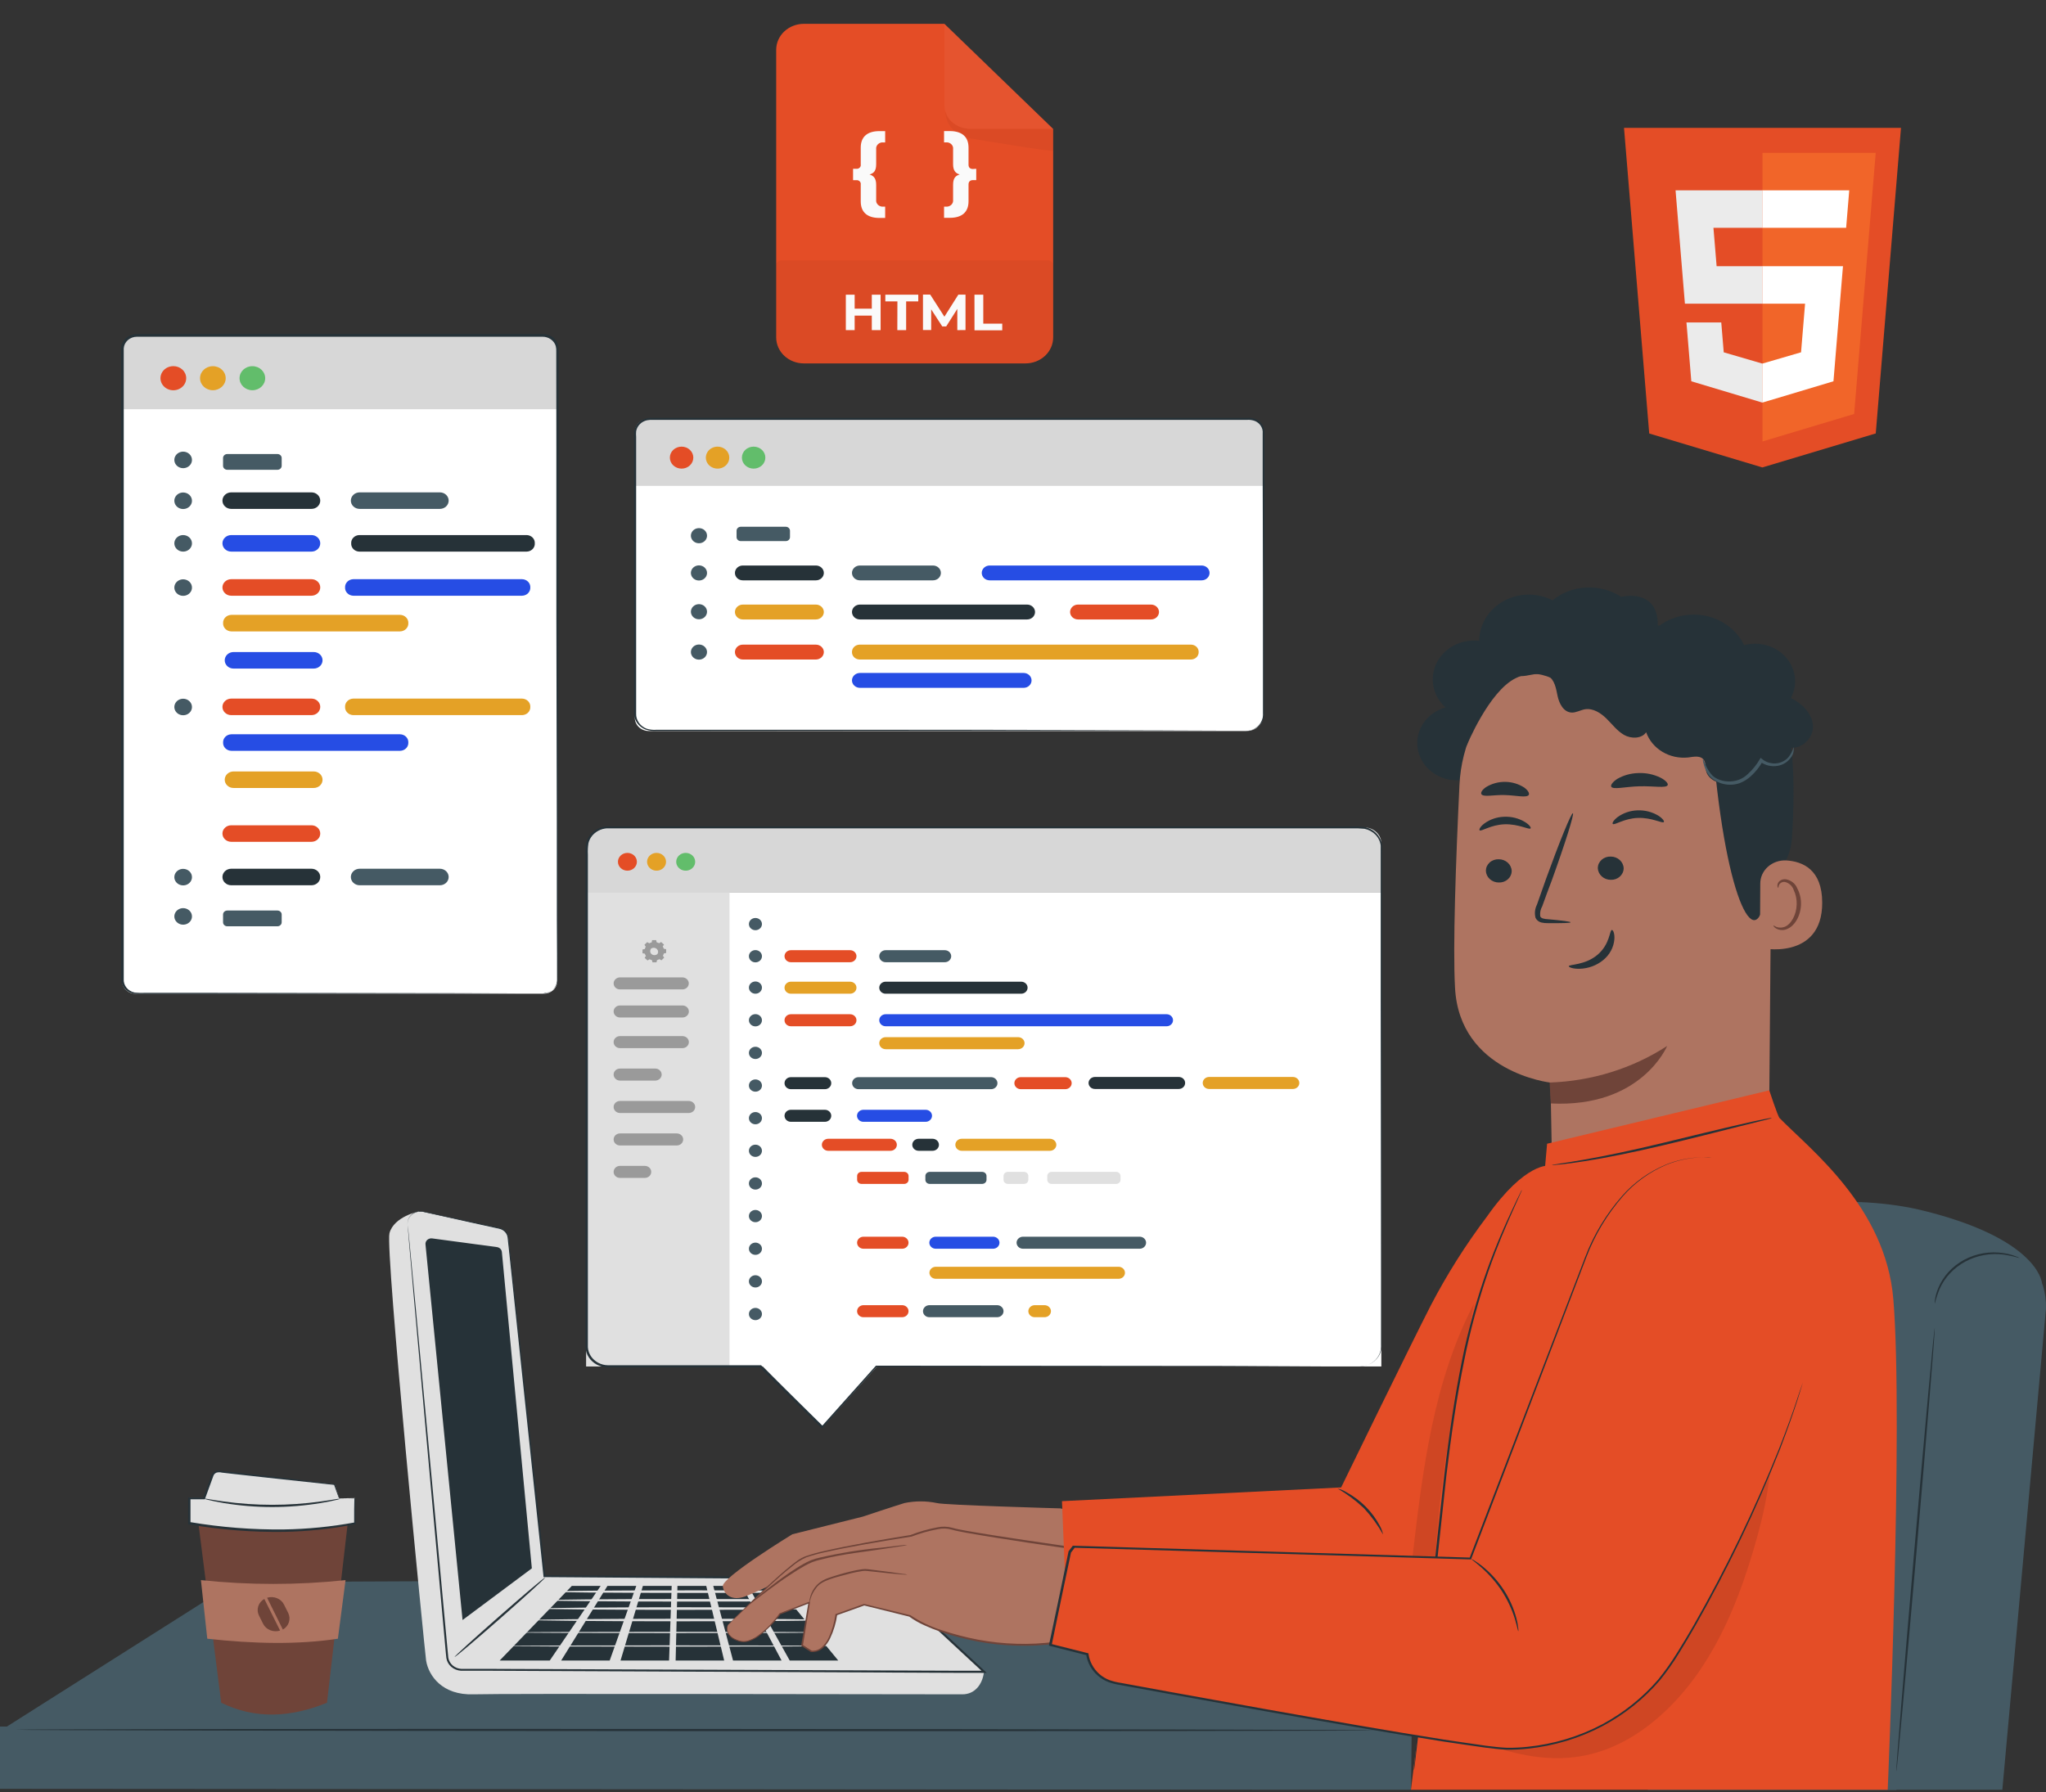 <svg width="500" height="438" viewBox="0 0 500 438" fill="none" xmlns="http://www.w3.org/2000/svg">
<rect x="0" y="0" width="500" height="438" fill="#333333" stroke="none"/>
<g clip-path="url(#clip0_34_1512)">
<path d="M0.571 422.706L57.429 386.687L332.941 385.456L345.544 423.25L0.571 422.706Z" fill="#455A64"/>
<path d="M344.834 437.459L0 437.228V421.997L344.984 423.01L344.834 437.459Z" fill="#455A64"/>
<path d="M336.378 422.928C336.378 423.069 261.906 423.16 170.08 423.119C78.253 423.078 3.77 422.928 3.77 422.775C3.77 422.625 78.221 422.544 170.08 422.585C261.937 422.625 336.378 422.775 336.378 422.928Z" fill="#263238"/>
<path d="M250.627 88.823H196.461C194.664 88.823 192.941 88.153 191.67 86.961C190.4 85.769 189.686 84.152 189.686 82.466V12.171C189.686 11.337 189.861 10.511 190.202 9.74C190.542 8.969 191.042 8.269 191.67 7.68C192.3 7.09 193.047 6.623 193.869 6.305C194.691 5.987 195.572 5.823 196.461 5.825H230.794L257.37 31.513V82.466C257.37 84.147 256.661 85.759 255.397 86.95C254.133 88.141 252.419 88.815 250.627 88.823Z" fill="#E44D26"/>
<g opacity="0.2">
<path opacity="0.2" d="M191.022 63.639H256.013C256.367 63.639 256.708 63.771 256.958 64.006C257.208 64.241 257.348 64.56 257.348 64.892V82.274C257.348 84.011 256.614 85.677 255.305 86.905C253.995 88.133 252.22 88.823 250.369 88.823H196.666C194.816 88.823 193.039 88.133 191.73 86.905C190.42 85.677 189.686 84.011 189.686 82.274V64.892C189.686 64.56 189.827 64.241 190.077 64.006C190.327 63.771 190.667 63.639 191.022 63.639Z" fill="black"/>
</g>
<g opacity="0.2">
<path opacity="0.2" d="M230.794 5.825V25.602C230.792 26.378 230.955 27.146 231.27 27.863C231.586 28.58 232.048 29.232 232.633 29.781C233.217 30.33 233.911 30.766 234.675 31.063C235.439 31.36 236.258 31.513 237.086 31.513H257.37L230.794 5.825Z" fill="white"/>
</g>
<g opacity="0.2">
<path opacity="0.2" d="M231.064 27.34C231.064 27.34 230.805 32.16 236.622 33.717C236.842 33.775 237.066 33.822 237.291 33.858C239.941 34.303 257.37 37.203 257.37 36.829V31.514H237.086C237.086 31.514 232.022 31.352 231.064 27.34Z" fill="black"/>
</g>
<path d="M212.491 42.65C213.569 42.973 214.119 43.66 214.119 45.196V48.825C214.088 49.05 214.111 49.279 214.189 49.494C214.266 49.71 214.395 49.906 214.566 50.068C214.736 50.229 214.942 50.353 215.172 50.428C215.4 50.503 215.644 50.528 215.884 50.502H216.316V53.271H214.916C211.888 53.271 210.347 51.816 210.347 49.228V45.105C210.372 44.965 210.361 44.821 210.316 44.685C210.272 44.55 210.194 44.425 210.089 44.321C209.986 44.218 209.858 44.138 209.716 44.089C209.573 44.038 209.422 44.02 209.27 44.034H208.473V41.255H209.27C209.42 41.271 209.573 41.254 209.716 41.205C209.858 41.157 209.986 41.078 210.089 40.975C210.194 40.873 210.272 40.749 210.317 40.613C210.361 40.478 210.372 40.334 210.347 40.194V36.091C210.347 33.484 211.888 32.049 214.916 32.049H216.316V34.808H215.884C215.644 34.781 215.398 34.806 215.169 34.882C214.939 34.958 214.731 35.082 214.561 35.245C214.389 35.408 214.261 35.605 214.184 35.822C214.108 36.039 214.084 36.269 214.119 36.495V40.123C214.119 41.679 213.613 42.336 212.491 42.65Z" fill="#FAFAFA"/>
<path d="M238.572 41.255V44.024H237.764C237.117 44.024 236.688 44.368 236.688 45.095V49.198C236.688 51.805 235.136 53.24 232.108 53.24H230.708V50.502H231.15C231.391 50.528 231.634 50.503 231.863 50.428C232.092 50.352 232.298 50.229 232.469 50.068C232.639 49.906 232.769 49.71 232.845 49.494C232.923 49.279 232.947 49.05 232.916 48.824V45.196C232.916 43.63 233.423 42.973 234.533 42.65C233.455 42.336 232.916 41.639 232.916 40.113V36.485C232.95 36.259 232.927 36.029 232.85 35.812C232.773 35.595 232.645 35.398 232.473 35.235C232.303 35.072 232.095 34.948 231.866 34.872C231.636 34.796 231.391 34.771 231.15 34.798H230.708V32.039H232.108C235.136 32.039 236.688 33.484 236.688 36.081V40.245C236.688 40.972 237.097 41.306 237.764 41.306L238.572 41.255Z" fill="#FAFAFA"/>
<path d="M215.205 72.029V80.69H213.05V77.143H208.859V80.69H206.705V72.029H208.859V75.445H213.05V72.029H215.205Z" fill="#FAFAFA"/>
<path d="M219.309 73.666H216.356V72.029H224.405V73.666H221.442V80.69H219.287L219.309 73.666Z" fill="#FAFAFA"/>
<path d="M233.948 80.69V75.496L231.234 79.781H230.264L227.561 75.607V80.66H225.556V71.999H227.323L230.792 77.406L234.197 72.019H235.953V80.68L233.948 80.69Z" fill="#FAFAFA"/>
<path d="M238.139 72.029H240.294V79.103H244.927V80.731H238.15L238.139 72.029Z" fill="#FAFAFA"/>
<path d="M132.892 82.052H33.115C31.294 82.052 29.819 83.437 29.819 85.144V239.792C29.819 241.5 31.294 242.884 33.115 242.884H132.892C134.712 242.884 136.188 241.5 136.188 239.792V85.144C136.188 83.437 134.712 82.052 132.892 82.052Z" fill="white"/>
<path d="M33.708 82.052H132.45C133.442 82.052 134.392 82.421 135.093 83.079C135.794 83.737 136.188 84.628 136.188 85.558V100.02H29.787V85.72C29.784 85.237 29.883 84.758 30.079 84.311C30.276 83.864 30.564 83.458 30.929 83.117C31.294 82.775 31.728 82.505 32.205 82.323C32.682 82.14 33.193 82.048 33.708 82.052Z" fill="#D7D7D7"/>
<path d="M132.622 242.884C133.092 242.861 133.554 242.766 133.991 242.601C134.621 242.342 135.16 241.919 135.542 241.381C135.923 240.844 136.133 240.216 136.145 239.57C136.145 236.123 136.145 231.061 136.091 224.542C136.091 211.495 136.091 192.628 136.005 169.314C135.919 146.001 136.005 118.22 135.941 87.388V85.943C135.97 85.481 135.927 85.018 135.811 84.568C135.609 83.912 135.184 83.336 134.601 82.927C134.017 82.518 133.307 82.3 132.579 82.305H33.471C32.65 82.303 31.859 82.595 31.258 83.12C30.658 83.645 30.294 84.366 30.239 85.134C30.239 85.65 30.239 86.225 30.239 86.772V132.075C30.239 148.851 30.239 165.041 30.239 180.461C30.239 195.883 30.239 210.526 30.239 224.239C30.239 227.666 30.239 231.041 30.239 234.345V239.256C30.178 240.02 30.413 240.778 30.899 241.392C31.386 242.006 32.093 242.436 32.889 242.601C33.712 242.681 34.54 242.705 35.367 242.672H52.151L111.034 242.753L127.042 242.803H131.201H132.622H131.201H127.042L111.034 242.855L52.151 242.934H35.173C34.314 242.962 33.453 242.936 32.598 242.855C31.707 242.676 30.915 242.203 30.368 241.52C29.817 240.828 29.546 239.976 29.603 239.116C29.603 237.498 29.603 235.861 29.603 234.203V224.098C29.603 210.384 29.603 195.731 29.603 180.32C29.603 164.909 29.603 148.709 29.603 131.934C29.603 123.532 29.603 115 29.603 106.336V86.63C29.603 86.074 29.603 85.549 29.603 84.952C29.653 84.353 29.864 83.776 30.217 83.275C30.568 82.772 31.048 82.358 31.612 82.072C32.176 81.786 32.808 81.637 33.449 81.638H132.612C133.172 81.629 133.727 81.736 134.238 81.951C134.755 82.164 135.216 82.481 135.588 82.879C135.96 83.277 136.235 83.747 136.393 84.255C136.512 84.749 136.56 85.255 136.533 85.761V87.206C136.533 118.038 136.533 145.819 136.468 169.133C136.404 192.447 136.404 211.314 136.382 224.361C136.382 230.878 136.382 235.942 136.328 239.387C136.319 240.159 136.03 240.903 135.51 241.5C135.132 241.937 134.648 242.283 134.098 242.511C133.752 242.633 133.39 242.711 133.021 242.742L132.622 242.884Z" fill="#263238"/>
<path d="M45.504 92.44C45.504 93.024 45.319 93.595 44.974 94.08C44.628 94.565 44.137 94.944 43.562 95.167C42.987 95.39 42.355 95.448 41.745 95.335C41.134 95.221 40.574 94.94 40.134 94.527C39.694 94.114 39.394 93.588 39.273 93.016C39.151 92.444 39.214 91.85 39.452 91.311C39.69 90.772 40.093 90.311 40.611 89.987C41.128 89.663 41.736 89.49 42.358 89.49C42.772 89.488 43.181 89.564 43.564 89.712C43.946 89.859 44.293 90.077 44.586 90.351C44.878 90.625 45.11 90.951 45.267 91.31C45.425 91.668 45.505 92.053 45.504 92.44Z" fill="#E44D26"/>
<path d="M52.021 95.382C53.752 95.382 55.156 94.065 55.156 92.441C55.156 90.817 53.752 89.5 52.021 89.5C50.29 89.5 48.887 90.817 48.887 92.441C48.887 94.065 50.29 95.382 52.021 95.382Z" fill="#E4A126"/>
<path d="M61.674 95.382C63.405 95.382 64.808 94.065 64.808 92.441C64.808 90.817 63.405 89.5 61.674 89.5C59.942 89.5 58.539 90.817 58.539 92.441C58.539 94.065 59.942 95.382 61.674 95.382Z" fill="#62BD6B"/>
<path d="M76.109 124.384H56.513C55.942 124.384 55.394 124.172 54.99 123.793C54.586 123.414 54.359 122.899 54.359 122.364C54.359 121.828 54.586 121.313 54.99 120.934C55.394 120.555 55.942 120.342 56.513 120.342H76.109C76.68 120.342 77.228 120.555 77.632 120.934C78.037 121.313 78.263 121.828 78.263 122.364C78.263 122.899 78.037 123.414 77.632 123.793C77.228 124.172 76.68 124.384 76.109 124.384Z" fill="#263238"/>
<path d="M76.109 134.824H56.513C55.942 134.824 55.394 134.611 54.99 134.232C54.586 133.853 54.359 133.339 54.359 132.803C54.359 132.267 54.586 131.753 54.99 131.374C55.394 130.995 55.942 130.782 56.513 130.782H76.109C76.68 130.782 77.228 130.995 77.632 131.374C78.037 131.753 78.263 132.267 78.263 132.803C78.263 133.339 78.037 133.853 77.632 134.232C77.228 134.611 76.68 134.824 76.109 134.824Z" fill="#264DE4"/>
<path d="M76.669 163.412H57.074C56.502 163.412 55.954 163.2 55.55 162.822C55.146 162.442 54.919 161.928 54.919 161.392C54.919 160.856 55.146 160.342 55.55 159.962C55.954 159.584 56.502 159.37 57.074 159.37H76.669C77.241 159.37 77.789 159.584 78.193 159.962C78.597 160.342 78.824 160.856 78.824 161.392C78.824 161.928 78.597 162.442 78.193 162.822C77.789 163.2 77.241 163.412 76.669 163.412Z" fill="#264DE4"/>
<path d="M76.109 145.607H56.513C55.942 145.607 55.394 145.394 54.99 145.015C54.586 144.636 54.359 144.122 54.359 143.585C54.359 143.049 54.586 142.535 54.99 142.156C55.394 141.777 55.942 141.564 56.513 141.564H76.109C76.68 141.564 77.228 141.777 77.632 142.156C78.037 142.535 78.263 143.049 78.263 143.585C78.263 144.122 78.037 144.636 77.632 145.015C77.228 145.394 76.68 145.607 76.109 145.607Z" fill="#E44D26"/>
<path d="M76.109 205.756H56.513C55.942 205.756 55.394 205.544 54.99 205.164C54.586 204.784 54.359 204.27 54.359 203.734C54.359 203.198 54.586 202.684 54.99 202.306C55.394 201.926 55.942 201.714 56.513 201.714H76.109C76.68 201.714 77.228 201.926 77.632 202.306C78.037 202.684 78.263 203.198 78.263 203.734C78.263 204.27 78.037 204.784 77.632 205.164C77.228 205.544 76.68 205.756 76.109 205.756Z" fill="#E44D26"/>
<path d="M107.49 124.384H87.894C87.323 124.384 86.775 124.172 86.371 123.793C85.967 123.414 85.74 122.899 85.74 122.364C85.74 121.828 85.967 121.313 86.371 120.934C86.775 120.555 87.323 120.342 87.894 120.342H107.49C108.061 120.342 108.61 120.555 109.014 120.934C109.418 121.313 109.645 121.828 109.645 122.364C109.645 122.899 109.418 123.414 109.014 123.793C108.61 124.172 108.061 124.384 107.49 124.384Z" fill="#455A64"/>
<path d="M128.701 134.824H87.765C87.495 134.812 87.231 134.751 86.988 134.642C86.744 134.534 86.525 134.382 86.345 134.194C86.165 134.006 86.026 133.786 85.937 133.547C85.848 133.308 85.81 133.055 85.826 132.803C85.81 132.55 85.848 132.297 85.937 132.059C86.026 131.82 86.165 131.6 86.345 131.412C86.525 131.224 86.744 131.071 86.988 130.963C87.231 130.855 87.495 130.793 87.765 130.782H128.755C129.025 130.793 129.289 130.855 129.532 130.963C129.776 131.071 129.995 131.224 130.175 131.412C130.355 131.6 130.494 131.82 130.583 132.059C130.672 132.297 130.71 132.55 130.694 132.803C130.71 133.06 130.671 133.316 130.578 133.559C130.486 133.801 130.342 134.023 130.156 134.211C129.97 134.4 129.745 134.551 129.495 134.657C129.245 134.762 128.975 134.819 128.701 134.824Z" fill="#263238"/>
<path d="M127.592 145.607H86.332C86.058 145.6 85.788 145.543 85.538 145.437C85.289 145.331 85.064 145.18 84.877 144.992C84.691 144.803 84.546 144.582 84.452 144.34C84.358 144.099 84.316 143.842 84.329 143.585C84.316 143.329 84.358 143.072 84.452 142.83C84.546 142.589 84.691 142.368 84.877 142.179C85.064 141.991 85.289 141.84 85.538 141.734C85.788 141.629 86.058 141.571 86.332 141.564H127.592C127.866 141.571 128.136 141.629 128.386 141.734C128.635 141.84 128.86 141.991 129.047 142.179C129.233 142.368 129.378 142.589 129.472 142.83C129.567 143.072 129.608 143.329 129.595 143.585C129.608 143.842 129.567 144.099 129.472 144.34C129.378 144.582 129.233 144.803 129.047 144.992C128.86 145.18 128.635 145.331 128.386 145.437C128.136 145.543 127.866 145.6 127.592 145.607Z" fill="#264DE4"/>
<path d="M97.784 154.328H56.524C56.25 154.321 55.98 154.264 55.731 154.158C55.481 154.053 55.256 153.901 55.069 153.713C54.883 153.524 54.738 153.303 54.644 153.062C54.549 152.82 54.508 152.563 54.521 152.307C54.508 152.05 54.549 151.793 54.644 151.552C54.738 151.31 54.883 151.089 55.069 150.901C55.256 150.712 55.481 150.561 55.731 150.455C55.98 150.35 56.25 150.292 56.524 150.286H97.784C98.058 150.292 98.328 150.35 98.578 150.455C98.828 150.561 99.052 150.712 99.239 150.901C99.426 151.089 99.57 151.31 99.664 151.552C99.759 151.793 99.8 152.05 99.787 152.307C99.8 152.563 99.759 152.82 99.664 153.062C99.57 153.303 99.426 153.524 99.239 153.713C99.052 153.901 98.828 154.053 98.578 154.158C98.328 154.264 98.058 154.321 97.784 154.328Z" fill="#E4A126"/>
<path d="M46.915 122.394C46.915 122.794 46.789 123.184 46.552 123.517C46.315 123.849 45.979 124.108 45.585 124.261C45.191 124.414 44.758 124.454 44.34 124.376C43.922 124.298 43.538 124.106 43.237 123.823C42.935 123.54 42.73 123.18 42.647 122.788C42.564 122.396 42.607 121.99 42.77 121.62C42.933 121.251 43.209 120.935 43.563 120.713C43.918 120.491 44.334 120.373 44.761 120.373C45.332 120.373 45.88 120.586 46.284 120.965C46.688 121.344 46.915 121.858 46.915 122.394Z" fill="#455A64"/>
<path d="M46.915 112.409C46.915 112.809 46.789 113.2 46.552 113.532C46.315 113.865 45.979 114.124 45.585 114.277C45.191 114.43 44.758 114.47 44.34 114.392C43.922 114.314 43.538 114.121 43.237 113.839C42.935 113.556 42.73 113.196 42.647 112.804C42.564 112.412 42.607 112.005 42.77 111.636C42.933 111.267 43.209 110.951 43.563 110.729C43.918 110.507 44.334 110.388 44.761 110.388C45.332 110.388 45.88 110.601 46.284 110.98C46.688 111.359 46.915 111.874 46.915 112.409Z" fill="#455A64"/>
<path d="M46.915 132.803C46.915 133.203 46.789 133.593 46.552 133.926C46.315 134.258 45.979 134.517 45.585 134.67C45.191 134.823 44.758 134.863 44.34 134.785C43.922 134.707 43.538 134.515 43.237 134.232C42.935 133.949 42.73 133.589 42.647 133.197C42.564 132.805 42.607 132.399 42.77 132.029C42.933 131.66 43.209 131.344 43.563 131.122C43.918 130.9 44.334 130.782 44.761 130.782C45.332 130.782 45.88 130.995 46.284 131.374C46.688 131.753 46.915 132.267 46.915 132.803Z" fill="#455A64"/>
<path d="M46.915 143.616C46.915 144.016 46.789 144.406 46.552 144.739C46.315 145.071 45.979 145.33 45.585 145.483C45.191 145.636 44.758 145.676 44.34 145.598C43.922 145.52 43.538 145.328 43.237 145.045C42.935 144.762 42.73 144.402 42.647 144.01C42.564 143.618 42.607 143.212 42.77 142.842C42.933 142.473 43.209 142.157 43.563 141.935C43.918 141.713 44.334 141.595 44.761 141.595C45.332 141.595 45.88 141.808 46.284 142.187C46.688 142.566 46.915 143.08 46.915 143.616Z" fill="#455A64"/>
<path d="M76.669 192.598H57.074C56.502 192.598 55.954 192.386 55.55 192.006C55.146 191.627 54.919 191.112 54.919 190.576C54.919 190.041 55.146 189.526 55.55 189.148C55.954 188.769 56.502 188.556 57.074 188.556H76.669C77.241 188.556 77.789 188.769 78.193 189.148C78.597 189.526 78.824 190.041 78.824 190.576C78.824 191.112 78.597 191.627 78.193 192.006C77.789 192.386 77.241 192.598 76.669 192.598Z" fill="#E4A126"/>
<path d="M76.109 174.792H56.513C55.942 174.792 55.394 174.58 54.99 174.2C54.586 173.822 54.359 173.308 54.359 172.77C54.359 172.234 54.586 171.72 54.99 171.342C55.394 170.962 55.942 170.75 56.513 170.75H76.109C76.68 170.75 77.228 170.962 77.632 171.342C78.037 171.72 78.263 172.234 78.263 172.77C78.263 173.308 78.037 173.822 77.632 174.2C77.228 174.58 76.68 174.792 76.109 174.792Z" fill="#E44D26"/>
<path d="M127.592 174.792H86.332C86.058 174.786 85.788 174.728 85.538 174.622C85.289 174.517 85.064 174.366 84.877 174.177C84.691 173.989 84.546 173.767 84.452 173.527C84.358 173.284 84.316 173.028 84.329 172.77C84.316 172.514 84.358 172.258 84.452 172.016C84.546 171.775 84.691 171.553 84.877 171.366C85.064 171.177 85.289 171.025 85.538 170.92C85.788 170.814 86.058 170.756 86.332 170.75H127.592C127.866 170.756 128.136 170.814 128.386 170.92C128.635 171.025 128.86 171.177 129.047 171.366C129.233 171.553 129.378 171.775 129.472 172.016C129.567 172.258 129.608 172.514 129.595 172.77C129.608 173.028 129.567 173.284 129.472 173.527C129.378 173.767 129.233 173.989 129.047 174.177C128.86 174.366 128.635 174.517 128.386 174.622C128.136 174.728 127.866 174.786 127.592 174.792Z" fill="#E4A126"/>
<path d="M97.784 183.514H56.524C56.25 183.506 55.98 183.45 55.731 183.344C55.481 183.237 55.256 183.086 55.069 182.898C54.883 182.709 54.738 182.489 54.644 182.247C54.549 182.006 54.508 181.748 54.521 181.492C54.508 181.236 54.549 180.978 54.644 180.737C54.738 180.495 54.883 180.275 55.069 180.086C55.256 179.898 55.481 179.747 55.731 179.64C55.98 179.536 56.25 179.478 56.524 179.472H97.784C98.058 179.478 98.328 179.536 98.578 179.64C98.828 179.747 99.052 179.898 99.239 180.086C99.426 180.275 99.57 180.495 99.664 180.737C99.759 180.978 99.8 181.236 99.787 181.492C99.8 181.748 99.759 182.006 99.664 182.247C99.57 182.489 99.426 182.709 99.239 182.898C99.052 183.086 98.828 183.237 98.578 183.344C98.328 183.45 98.058 183.506 97.784 183.514Z" fill="#264DE4"/>
<path d="M46.915 172.802C46.915 173.202 46.789 173.592 46.552 173.925C46.315 174.256 45.979 174.516 45.585 174.669C45.191 174.822 44.758 174.861 44.34 174.784C43.922 174.706 43.538 174.513 43.237 174.231C42.935 173.949 42.73 173.588 42.647 173.195C42.564 172.803 42.607 172.397 42.77 172.028C42.933 171.658 43.209 171.342 43.563 171.12C43.918 170.899 44.334 170.78 44.761 170.78C45.332 170.78 45.88 170.994 46.284 171.372C46.688 171.752 46.915 172.266 46.915 172.802Z" fill="#455A64"/>
<path d="M67.803 110.975H55.544C54.973 110.975 54.51 111.409 54.51 111.945V113.855C54.51 114.39 54.973 114.825 55.544 114.825H67.803C68.374 114.825 68.838 114.39 68.838 113.855V111.945C68.838 111.409 68.374 110.975 67.803 110.975Z" fill="#455A64"/>
<path d="M76.109 216.377H56.513C55.942 216.377 55.394 216.164 54.99 215.785C54.586 215.406 54.359 214.892 54.359 214.356C54.359 213.82 54.586 213.306 54.99 212.927C55.394 212.549 55.942 212.334 56.513 212.334H76.109C76.68 212.334 77.228 212.549 77.632 212.927C78.037 213.306 78.263 213.82 78.263 214.356C78.263 214.892 78.037 215.406 77.632 215.785C77.228 216.164 76.68 216.377 76.109 216.377Z" fill="#263238"/>
<path d="M107.49 216.377H87.894C87.323 216.377 86.775 216.164 86.371 215.785C85.967 215.406 85.74 214.892 85.74 214.356C85.74 213.82 85.967 213.306 86.371 212.927C86.775 212.549 87.323 212.334 87.894 212.334H107.49C108.061 212.334 108.61 212.549 109.014 212.927C109.418 213.306 109.645 213.82 109.645 214.356C109.645 214.892 109.418 215.406 109.014 215.785C108.61 216.164 108.061 216.377 107.49 216.377Z" fill="#455A64"/>
<path d="M46.915 214.386C46.915 214.786 46.789 215.177 46.552 215.509C46.315 215.842 45.979 216.1 45.585 216.253C45.191 216.406 44.758 216.447 44.34 216.369C43.922 216.291 43.538 216.099 43.237 215.816C42.935 215.533 42.73 215.174 42.647 214.781C42.564 214.389 42.607 213.983 42.77 213.613C42.933 213.244 43.209 212.928 43.563 212.706C43.918 212.484 44.334 212.366 44.761 212.366C45.332 212.366 45.88 212.578 46.284 212.958C46.688 213.336 46.915 213.85 46.915 214.386Z" fill="#455A64"/>
<path d="M46.915 223.986C46.915 224.386 46.789 224.777 46.552 225.11C46.315 225.442 45.979 225.702 45.585 225.855C45.191 226.006 44.758 226.047 44.34 225.969C43.922 225.891 43.538 225.699 43.237 225.416C42.935 225.133 42.73 224.774 42.647 224.381C42.564 223.989 42.607 223.583 42.77 223.213C42.933 222.844 43.209 222.528 43.563 222.306C43.918 222.085 44.334 221.966 44.761 221.966C45.332 221.966 45.88 222.178 46.284 222.558C46.688 222.936 46.915 223.45 46.915 223.986Z" fill="#455A64"/>
<path d="M67.803 222.552H55.544C54.973 222.552 54.51 222.986 54.51 223.522V225.431C54.51 225.967 54.973 226.402 55.544 226.402H67.803C68.374 226.402 68.838 225.967 68.838 225.431V223.522C68.838 222.986 68.374 222.552 67.803 222.552Z" fill="#455A64"/>
<path d="M337.572 218.055H143.287V333.988H337.572V218.055Z" fill="white"/>
<path d="M178.277 218.055H143.287V333.988H178.277V218.055Z" fill="#E0E0E0"/>
<path d="M158.67 230.566C158.853 230.464 159.048 230.384 159.253 230.333L159.372 229.788H160.341L160.492 230.324C160.695 230.374 160.891 230.449 161.073 230.545L161.569 230.242L162.269 230.869L161.967 231.344C162.077 231.514 162.159 231.697 162.216 231.889L162.797 232V232.92L162.227 233.052C162.18 233.247 162.105 233.433 162 233.608L162.323 234.063L161.644 234.719L161.138 234.436C160.956 234.541 160.761 234.623 160.556 234.678L160.438 235.214H159.458L159.317 234.678C159.114 234.628 158.919 234.553 158.736 234.456L158.241 234.759L157.539 234.123L157.842 233.648C157.733 233.478 157.648 233.294 157.594 233.102L157.013 232.991V232.081L157.583 231.95C157.631 231.756 157.708 231.569 157.809 231.394L157.486 230.93L158.164 230.272L158.67 230.555V230.566ZM159.188 231.789C159 231.975 158.895 232.223 158.895 232.481C158.895 232.738 159 232.986 159.188 233.173C159.389 233.352 159.655 233.452 159.931 233.452C160.208 233.452 160.475 233.352 160.675 233.173C160.797 232.977 160.847 232.749 160.814 232.524C160.781 232.299 160.669 232.091 160.494 231.933C160.32 231.775 160.094 231.677 159.853 231.655C159.613 231.633 159.37 231.686 159.167 231.808L159.188 231.789Z" fill="#9A9A9A"/>
<path d="M166.75 256.183H151.518C151.312 256.183 151.108 256.145 150.918 256.07C150.728 255.997 150.555 255.887 150.41 255.75C150.264 255.614 150.149 255.452 150.072 255.272C149.994 255.092 149.954 254.902 149.956 254.708C149.956 254.319 150.12 253.947 150.413 253.672C150.706 253.397 151.104 253.242 151.518 253.242H166.772C166.978 253.241 167.183 253.278 167.373 253.352C167.564 253.425 167.737 253.533 167.883 253.669C168.03 253.805 168.145 253.967 168.225 254.145C168.305 254.323 168.345 254.514 168.345 254.708C168.345 254.903 168.303 255.097 168.223 255.278C168.142 255.458 168.025 255.622 167.877 255.758C167.728 255.895 167.552 256.005 167.359 256.077C167.166 256.15 166.959 256.186 166.75 256.183Z" fill="#9A9A9A"/>
<path d="M166.75 248.695H151.518C151.102 248.692 150.705 248.536 150.413 248.259C150.12 247.983 149.956 247.609 149.956 247.22C149.956 246.831 150.12 246.458 150.413 246.184C150.706 245.909 151.104 245.754 151.518 245.754H166.772C166.978 245.753 167.183 245.79 167.373 245.862C167.564 245.936 167.737 246.043 167.883 246.179C168.03 246.315 168.145 246.478 168.225 246.656C168.305 246.834 168.345 247.026 168.345 247.22C168.345 247.415 168.303 247.609 168.223 247.789C168.142 247.968 168.025 248.133 167.877 248.27C167.728 248.408 167.552 248.515 167.359 248.589C167.166 248.661 166.959 248.698 166.75 248.695Z" fill="#9A9A9A"/>
<path d="M166.75 241.833H151.518C151.104 241.833 150.706 241.68 150.413 241.405C150.12 241.13 149.956 240.756 149.956 240.369C149.956 239.978 150.12 239.605 150.413 239.328C150.705 239.051 151.102 238.895 151.518 238.892H166.772C167.18 238.898 167.57 239.051 167.859 239.32C168.148 239.591 168.316 239.955 168.323 240.337C168.328 240.534 168.291 240.728 168.212 240.911C168.136 241.092 168.02 241.258 167.873 241.397C167.727 241.536 167.552 241.647 167.359 241.722C167.166 241.797 166.959 241.834 166.75 241.833Z" fill="#9A9A9A"/>
<path d="M207.741 235.184H193.284C192.869 235.184 192.472 235.03 192.18 234.755C191.886 234.48 191.722 234.108 191.722 233.719C191.72 233.525 191.759 233.333 191.838 233.155C191.916 232.975 192.03 232.812 192.175 232.676C192.32 232.539 192.494 232.43 192.683 232.356C192.873 232.281 193.078 232.244 193.284 232.244H207.741C207.947 232.244 208.15 232.281 208.341 232.356C208.531 232.43 208.703 232.539 208.848 232.676C208.994 232.812 209.109 232.975 209.187 233.155C209.264 233.333 209.305 233.525 209.303 233.719C209.303 234.108 209.137 234.48 208.845 234.755C208.552 235.03 208.155 235.184 207.741 235.184Z" fill="#E44D26"/>
<path d="M207.741 242.884H193.284C193.078 242.884 192.873 242.847 192.683 242.772C192.494 242.697 192.32 242.589 192.175 242.452C192.03 242.314 191.916 242.152 191.838 241.974C191.759 241.794 191.72 241.602 191.722 241.409C191.722 241.02 191.886 240.647 192.18 240.374C192.472 240.099 192.869 239.944 193.284 239.944H207.741C208.155 239.944 208.552 240.099 208.845 240.374C209.137 240.647 209.303 241.02 209.303 241.409C209.305 241.602 209.264 241.794 209.187 241.974C209.109 242.152 208.994 242.314 208.848 242.452C208.703 242.589 208.531 242.697 208.341 242.772C208.15 242.847 207.947 242.884 207.741 242.884Z" fill="#E4A126"/>
<path d="M207.741 250.838H193.284C192.869 250.838 192.472 250.683 192.18 250.408C191.886 250.133 191.722 249.761 191.722 249.372C191.72 249.18 191.759 248.988 191.838 248.808C191.916 248.63 192.03 248.467 192.175 248.33C192.32 248.192 192.494 248.083 192.683 248.009C192.873 247.934 193.078 247.897 193.284 247.897H207.741C207.947 247.897 208.15 247.934 208.341 248.009C208.531 248.083 208.703 248.192 208.848 248.33C208.994 248.467 209.109 248.63 209.187 248.808C209.264 248.988 209.305 249.18 209.303 249.372C209.303 249.761 209.137 250.133 208.845 250.408C208.552 250.683 208.155 250.838 207.741 250.838Z" fill="#E44D26"/>
<path d="M201.578 266.219H193.284C193.078 266.219 192.873 266.18 192.683 266.106C192.494 266.031 192.32 265.924 192.175 265.786C192.03 265.649 191.916 265.486 191.838 265.306C191.759 265.128 191.72 264.936 191.722 264.744C191.722 264.355 191.886 263.981 192.18 263.706C192.472 263.433 192.869 263.278 193.284 263.278H201.578C201.992 263.278 202.391 263.433 202.683 263.706C202.977 263.981 203.141 264.355 203.141 264.744C203.142 264.936 203.103 265.128 203.025 265.306C202.947 265.486 202.833 265.649 202.687 265.786C202.542 265.924 202.369 266.031 202.178 266.106C201.989 266.18 201.784 266.219 201.578 266.219Z" fill="#263238"/>
<path d="M201.578 274.192H193.284C193.078 274.192 192.873 274.153 192.683 274.079C192.494 274.004 192.32 273.897 192.175 273.759C192.03 273.622 191.916 273.459 191.838 273.279C191.759 273.101 191.72 272.909 191.722 272.717C191.722 272.328 191.886 271.955 192.18 271.68C192.472 271.406 192.869 271.251 193.284 271.251H201.578C201.992 271.251 202.391 271.406 202.683 271.68C202.977 271.955 203.141 272.328 203.141 272.717C203.142 272.909 203.103 273.101 203.025 273.279C202.947 273.459 202.833 273.622 202.687 273.759C202.542 273.897 202.369 274.004 202.178 274.079C201.989 274.153 201.784 274.192 201.578 274.192Z" fill="#263238"/>
<path d="M226.194 274.192H211.005C210.588 274.192 210.188 274.036 209.892 273.759C209.597 273.483 209.431 273.108 209.431 272.717C209.434 272.326 209.602 271.955 209.897 271.68C210.191 271.405 210.589 271.252 211.005 271.252H226.194C226.4 271.25 226.605 271.286 226.795 271.359C226.986 271.433 227.159 271.541 227.306 271.676C227.452 271.812 227.567 271.975 227.647 272.153C227.727 272.331 227.767 272.523 227.767 272.717C227.767 273.108 227.602 273.483 227.306 273.759C227.011 274.036 226.611 274.192 226.194 274.192Z" fill="#264DE4"/>
<path d="M217.608 281.277H202.408C201.994 281.277 201.597 281.122 201.303 280.847C201.011 280.572 200.845 280.2 200.845 279.811C200.845 279.42 201.011 279.047 201.303 278.77C201.595 278.494 201.992 278.338 202.408 278.336H217.608C218.023 278.338 218.42 278.494 218.714 278.77C219.006 279.047 219.17 279.42 219.17 279.811C219.17 280.2 219.006 280.572 218.712 280.847C218.42 281.122 218.023 281.277 217.608 281.277Z" fill="#E44D26"/>
<path d="M220.969 286.43H210.531C209.942 286.43 209.464 286.878 209.464 287.43V288.37C209.464 288.924 209.942 289.37 210.531 289.37H220.969C221.558 289.37 222.036 288.924 222.036 288.37V287.43C222.036 286.878 221.558 286.43 220.969 286.43Z" fill="#E44D26"/>
<path d="M220.463 305.216H211.027C210.82 305.216 210.616 305.178 210.425 305.105C210.233 305.03 210.059 304.922 209.914 304.784C209.769 304.647 209.652 304.484 209.573 304.306C209.494 304.126 209.453 303.934 209.453 303.741C209.453 303.547 209.494 303.356 209.573 303.178C209.653 303 209.769 302.837 209.914 302.701C210.061 302.566 210.234 302.458 210.425 302.384C210.616 302.311 210.82 302.275 211.027 302.275H220.463C220.878 302.275 221.275 302.43 221.567 302.705C221.861 302.98 222.025 303.351 222.025 303.741C222.027 303.934 221.988 304.127 221.909 304.305C221.831 304.484 221.717 304.647 221.572 304.783C221.427 304.92 221.253 305.03 221.064 305.103C220.873 305.178 220.669 305.216 220.463 305.216Z" fill="#E44D26"/>
<path d="M220.463 321.95H211.027C210.82 321.953 210.616 321.916 210.425 321.844C210.234 321.769 210.061 321.662 209.914 321.525C209.769 321.391 209.653 321.228 209.573 321.05C209.494 320.872 209.453 320.678 209.453 320.487C209.453 320.294 209.494 320.1 209.573 319.922C209.652 319.744 209.769 319.581 209.914 319.444C210.059 319.306 210.233 319.197 210.425 319.122C210.616 319.05 210.82 319.009 211.027 319.009H220.463C220.669 319.009 220.873 319.05 221.064 319.122C221.253 319.197 221.427 319.306 221.572 319.444C221.717 319.581 221.831 319.744 221.909 319.922C221.988 320.1 222.027 320.294 222.025 320.487C222.025 320.875 221.861 321.247 221.567 321.522C221.275 321.797 220.878 321.95 220.463 321.95Z" fill="#E44D26"/>
<path d="M243.678 321.95H227.131C226.925 321.953 226.722 321.916 226.53 321.844C226.339 321.769 226.166 321.662 226.02 321.525C225.873 321.391 225.758 321.228 225.678 321.05C225.6 320.872 225.559 320.678 225.559 320.487C225.559 320.094 225.725 319.719 226.019 319.444C226.314 319.166 226.714 319.009 227.131 319.009H243.678C243.884 319.009 244.089 319.05 244.278 319.122C244.469 319.197 244.642 319.306 244.786 319.444C244.931 319.581 245.047 319.744 245.125 319.922C245.203 320.1 245.242 320.294 245.241 320.487C245.241 320.875 245.075 321.247 244.783 321.522C244.491 321.797 244.092 321.95 243.678 321.95Z" fill="#455A64"/>
<path d="M255.259 321.95H252.878C252.672 321.953 252.467 321.916 252.277 321.844C252.086 321.769 251.913 321.662 251.767 321.525C251.62 321.391 251.505 321.228 251.425 321.05C251.345 320.872 251.305 320.678 251.305 320.487C251.305 320.294 251.345 320.1 251.425 319.922C251.505 319.744 251.62 319.581 251.766 319.444C251.913 319.306 252.086 319.197 252.277 319.122C252.467 319.05 252.672 319.009 252.878 319.009H255.259C255.677 319.009 256.077 319.166 256.37 319.444C256.666 319.719 256.831 320.094 256.831 320.487C256.828 320.875 256.663 321.247 256.367 321.522C256.072 321.797 255.673 321.95 255.259 321.95Z" fill="#E4A126"/>
<path d="M242.688 305.216H228.683C228.266 305.216 227.866 305.061 227.57 304.784C227.275 304.508 227.109 304.133 227.109 303.741C227.109 303.547 227.15 303.356 227.23 303.178C227.309 303 227.425 302.837 227.572 302.701C227.717 302.566 227.891 302.458 228.081 302.384C228.272 302.311 228.477 302.275 228.683 302.275H242.688C243.102 302.275 243.498 302.43 243.792 302.705C244.084 302.98 244.25 303.351 244.25 303.741C244.25 303.934 244.211 304.127 244.133 304.305C244.056 304.484 243.941 304.647 243.795 304.783C243.65 304.92 243.478 305.03 243.287 305.103C243.097 305.178 242.894 305.216 242.688 305.216Z" fill="#264DE4"/>
<path d="M273.358 312.562H228.705C228.287 312.562 227.887 312.408 227.592 312.131C227.297 311.855 227.131 311.479 227.131 311.087C227.131 310.894 227.172 310.703 227.252 310.525C227.331 310.347 227.447 310.184 227.592 310.048C227.739 309.912 227.912 309.804 228.103 309.731C228.294 309.658 228.498 309.622 228.705 309.622H273.358C273.772 309.622 274.169 309.776 274.461 310.051C274.755 310.326 274.919 310.698 274.919 311.087C274.92 311.281 274.881 311.473 274.803 311.651C274.725 311.831 274.611 311.994 274.466 312.131C274.32 312.267 274.147 312.376 273.958 312.45C273.767 312.525 273.563 312.562 273.358 312.562Z" fill="#E4A126"/>
<path d="M278.506 305.216H250.002C249.584 305.216 249.184 305.061 248.889 304.784C248.595 304.508 248.43 304.133 248.43 303.741C248.431 303.351 248.598 302.978 248.894 302.705C249.188 302.43 249.586 302.275 250.002 302.275H278.506C278.712 302.275 278.917 302.311 279.108 302.384C279.298 302.458 279.472 302.566 279.617 302.701C279.764 302.837 279.88 303 279.959 303.178C280.039 303.356 280.08 303.547 280.08 303.741C280.08 304.133 279.914 304.508 279.619 304.784C279.323 305.061 278.923 305.216 278.506 305.216Z" fill="#455A64"/>
<path d="M240.016 286.43H227.206C226.617 286.43 226.141 286.878 226.141 287.43V288.37C226.141 288.924 226.617 289.37 227.206 289.37H240.016C240.605 289.37 241.083 288.924 241.083 288.37V287.43C241.083 286.878 240.605 286.43 240.016 286.43Z" fill="#455A64"/>
<path d="M250.239 286.43H246.306C245.717 286.43 245.241 286.878 245.241 287.43V288.37C245.241 288.924 245.717 289.37 246.306 289.37H250.239C250.828 289.37 251.305 288.924 251.305 288.37V287.43C251.305 286.878 250.828 286.43 250.239 286.43Z" fill="#E0E0E0"/>
<path d="M272.764 286.43H256.994C256.405 286.43 255.927 286.878 255.927 287.43V288.37C255.927 288.924 256.405 289.37 256.994 289.37H272.764C273.353 289.37 273.831 288.924 273.831 288.37V287.43C273.831 286.878 273.353 286.43 272.764 286.43Z" fill="#E0E0E0"/>
<path d="M227.897 281.277H224.514C224.308 281.277 224.103 281.241 223.912 281.167C223.722 281.094 223.548 280.986 223.402 280.85C223.256 280.714 223.141 280.552 223.061 280.373C222.981 280.195 222.941 280.003 222.941 279.811C222.941 279.419 223.106 279.044 223.402 278.767C223.697 278.491 224.097 278.336 224.514 278.336H227.897C228.311 278.338 228.709 278.494 229.002 278.77C229.294 279.047 229.458 279.42 229.458 279.811C229.458 280.2 229.294 280.572 229.002 280.847C228.708 281.122 228.311 281.277 227.897 281.277Z" fill="#263238"/>
<path d="M256.573 281.277H235.028C234.614 281.277 234.216 281.122 233.923 280.847C233.63 280.572 233.466 280.2 233.466 279.811C233.466 279.42 233.63 279.047 233.922 278.77C234.216 278.494 234.613 278.338 235.028 278.336H256.573C256.989 278.338 257.388 278.494 257.683 278.77C257.977 279.047 258.144 279.42 258.145 279.811C258.144 280.2 257.977 280.573 257.681 280.847C257.388 281.122 256.989 281.277 256.573 281.277Z" fill="#E4A126"/>
<path d="M230.88 235.184H216.434C216.02 235.184 215.622 235.03 215.33 234.755C215.036 234.48 214.872 234.108 214.872 233.719C214.87 233.525 214.909 233.333 214.987 233.155C215.066 232.975 215.181 232.812 215.327 232.676C215.47 232.539 215.644 232.43 215.834 232.356C216.023 232.281 216.228 232.244 216.434 232.244H230.88C231.297 232.244 231.697 232.398 231.992 232.675C232.287 232.951 232.453 233.326 232.453 233.719C232.453 233.912 232.412 234.103 232.333 234.281C232.255 234.459 232.137 234.622 231.992 234.758C231.845 234.894 231.672 235.001 231.481 235.075C231.291 235.148 231.086 235.184 230.88 235.184Z" fill="#455A64"/>
<path d="M249.55 242.885H216.434C216.228 242.885 216.023 242.847 215.834 242.772C215.644 242.697 215.47 242.589 215.327 242.452C215.181 242.314 215.066 242.152 214.987 241.974C214.909 241.794 214.87 241.602 214.872 241.41C214.872 241.02 215.036 240.647 215.33 240.374C215.622 240.099 216.02 239.944 216.434 239.944H249.55C249.755 239.942 249.959 239.98 250.15 240.052C250.341 240.125 250.514 240.233 250.661 240.369C250.808 240.505 250.923 240.667 251.002 240.845C251.081 241.025 251.122 241.216 251.122 241.41C251.122 241.8 250.956 242.175 250.661 242.452C250.367 242.728 249.967 242.885 249.55 242.885Z" fill="#263238"/>
<path d="M285.1 250.838H216.434C216.02 250.838 215.622 250.683 215.33 250.408C215.036 250.133 214.872 249.761 214.872 249.372C214.87 249.18 214.909 248.988 214.987 248.808C215.066 248.63 215.181 248.467 215.327 248.33C215.47 248.192 215.644 248.083 215.834 248.009C216.023 247.934 216.228 247.897 216.434 247.897H285.1C285.305 247.897 285.509 247.934 285.7 248.009C285.889 248.083 286.062 248.192 286.208 248.33C286.353 248.467 286.467 248.63 286.545 248.808C286.623 248.988 286.662 249.18 286.661 249.372C286.661 249.761 286.497 250.133 286.203 250.408C285.911 250.683 285.514 250.838 285.1 250.838Z" fill="#264DE4"/>
<path d="M248.806 256.447H216.434C216.019 256.444 215.622 256.288 215.33 256.011C215.036 255.735 214.872 255.361 214.872 254.97C214.872 254.583 215.036 254.21 215.33 253.935C215.622 253.66 216.02 253.505 216.434 253.505H248.806C249.012 253.505 249.216 253.541 249.408 253.614C249.598 253.688 249.772 253.796 249.917 253.931C250.064 254.067 250.18 254.23 250.259 254.408C250.337 254.586 250.378 254.778 250.378 254.97C250.378 255.363 250.212 255.738 249.919 256.014C249.623 256.291 249.223 256.447 248.806 256.447Z" fill="#E4A126"/>
<path d="M242.192 266.219H209.809C209.603 266.219 209.398 266.18 209.209 266.106C209.019 266.031 208.845 265.924 208.7 265.786C208.555 265.649 208.441 265.486 208.363 265.306C208.284 265.128 208.245 264.936 208.247 264.744C208.247 264.355 208.411 263.981 208.705 263.706C208.997 263.433 209.395 263.278 209.809 263.278H242.192C242.606 263.278 243.003 263.433 243.297 263.706C243.589 263.981 243.753 264.355 243.753 264.744C243.755 264.936 243.716 265.128 243.637 265.306C243.559 265.486 243.445 265.649 243.3 265.786C243.155 265.924 242.983 266.031 242.792 266.106C242.602 266.18 242.398 266.219 242.192 266.219Z" fill="#455A64"/>
<path d="M260.322 266.219H249.463C249.045 266.219 248.645 266.062 248.352 265.786C248.056 265.509 247.891 265.134 247.891 264.744C247.891 264.55 247.931 264.358 248.011 264.179C248.089 264.001 248.206 263.839 248.352 263.703C248.498 263.567 248.672 263.459 248.863 263.386C249.053 263.312 249.258 263.276 249.463 263.278H260.322C260.738 263.278 261.136 263.431 261.431 263.706C261.725 263.981 261.892 264.353 261.895 264.744C261.895 265.134 261.73 265.509 261.434 265.786C261.139 266.062 260.739 266.219 260.322 266.219Z" fill="#E44D26"/>
<path d="M288.063 266.167H267.594C267.387 266.169 267.183 266.133 266.992 266.059C266.802 265.986 266.628 265.878 266.483 265.742C266.336 265.606 266.22 265.444 266.141 265.266C266.061 265.088 266.02 264.895 266.02 264.703C266.02 264.311 266.186 263.936 266.481 263.659C266.777 263.383 267.177 263.227 267.594 263.227H288.063C288.267 263.227 288.472 263.266 288.663 263.339C288.852 263.414 289.025 263.523 289.17 263.659C289.316 263.797 289.43 263.959 289.508 264.139C289.586 264.317 289.625 264.509 289.623 264.703C289.623 265.091 289.459 265.464 289.166 265.739C288.873 266.014 288.477 266.167 288.063 266.167Z" fill="#263238"/>
<path d="M315.953 266.167H295.484C295.07 266.167 294.672 266.014 294.38 265.739C294.086 265.464 293.922 265.091 293.922 264.703C293.92 264.509 293.959 264.317 294.037 264.139C294.116 263.959 294.231 263.797 294.377 263.659C294.52 263.523 294.694 263.414 294.884 263.339C295.073 263.266 295.278 263.227 295.484 263.227H315.953C316.369 263.227 316.769 263.383 317.066 263.659C317.359 263.936 317.525 264.311 317.525 264.703C317.525 264.895 317.484 265.088 317.406 265.266C317.325 265.444 317.209 265.606 317.062 265.742C316.919 265.878 316.744 265.986 316.553 266.059C316.362 266.133 316.159 266.169 315.953 266.167Z" fill="#E4A126"/>
<path d="M160.136 264.117H151.518C151.102 264.114 150.705 263.958 150.413 263.681C150.12 263.405 149.956 263.031 149.956 262.64C149.956 262.253 150.12 261.88 150.413 261.605C150.706 261.33 151.104 261.175 151.518 261.175H160.136C160.55 261.175 160.948 261.33 161.241 261.605C161.533 261.88 161.698 262.253 161.698 262.64C161.698 263.031 161.534 263.405 161.241 263.681C160.948 263.958 160.552 264.114 160.136 264.117Z" fill="#9A9A9A"/>
<path d="M157.561 287.905H151.518C151.312 287.905 151.108 287.867 150.918 287.792C150.728 287.719 150.555 287.609 150.41 287.472C150.264 287.336 150.149 287.173 150.072 286.994C149.994 286.814 149.954 286.623 149.956 286.43C149.956 286.04 150.12 285.669 150.413 285.394C150.706 285.119 151.104 284.964 151.518 284.964H157.583C157.997 284.964 158.394 285.119 158.688 285.394C158.98 285.669 159.145 286.04 159.145 286.43C159.147 286.625 159.106 286.819 159.027 286.998C158.948 287.178 158.831 287.342 158.684 287.48C158.536 287.617 158.361 287.725 158.169 287.798C157.975 287.872 157.769 287.908 157.561 287.905Z" fill="#9A9A9A"/>
<path d="M168.323 272.039H151.518C151.104 272.039 150.706 271.885 150.413 271.611C150.12 271.336 149.956 270.963 149.956 270.574C149.954 270.381 149.994 270.189 150.072 270.011C150.149 269.831 150.264 269.669 150.41 269.531C150.555 269.394 150.728 269.286 150.918 269.211C151.108 269.138 151.312 269.099 151.518 269.099H168.323C168.53 269.099 168.733 269.138 168.923 269.211C169.114 269.286 169.286 269.394 169.431 269.531C169.577 269.669 169.692 269.831 169.77 270.011C169.847 270.189 169.887 270.381 169.886 270.574C169.886 270.963 169.72 271.336 169.428 271.611C169.134 271.885 168.737 272.039 168.323 272.039Z" fill="#9A9A9A"/>
<path d="M165.372 279.972H151.518C151.104 279.972 150.706 279.817 150.413 279.544C150.12 279.269 149.956 278.895 149.956 278.506C149.954 278.314 149.994 278.122 150.072 277.944C150.149 277.764 150.264 277.602 150.41 277.464C150.555 277.327 150.728 277.219 150.918 277.144C151.108 277.07 151.312 277.031 151.518 277.031H165.394C165.598 277.031 165.803 277.07 165.994 277.144C166.184 277.219 166.356 277.327 166.502 277.464C166.647 277.602 166.761 277.764 166.839 277.944C166.917 278.122 166.956 278.314 166.955 278.506C166.955 278.702 166.914 278.894 166.834 279.072C166.755 279.252 166.638 279.414 166.491 279.55C166.342 279.686 166.169 279.794 165.977 279.867C165.784 279.939 165.578 279.975 165.372 279.972Z" fill="#9A9A9A"/>
<path d="M186.206 233.719C186.206 234.014 186.113 234.303 185.938 234.55C185.763 234.795 185.513 234.987 185.222 235.1C184.93 235.214 184.609 235.244 184.3 235.186C183.991 235.128 183.708 234.986 183.484 234.776C183.261 234.567 183.109 234.3 183.048 234.011C182.986 233.72 183.017 233.419 183.139 233.147C183.259 232.873 183.464 232.639 183.727 232.475C183.988 232.311 184.297 232.223 184.611 232.223C185.034 232.223 185.441 232.379 185.739 232.661C186.038 232.94 186.206 233.322 186.206 233.719Z" fill="#455A64"/>
<path d="M184.611 227.362C185.492 227.362 186.206 226.692 186.206 225.865C186.206 225.04 185.492 224.37 184.611 224.37C183.731 224.37 183.017 225.04 183.017 225.865C183.017 226.692 183.731 227.362 184.611 227.362Z" fill="#455A64"/>
<path d="M184.611 242.884C185.492 242.884 186.206 242.214 186.206 241.389C186.206 240.562 185.492 239.894 184.611 239.894C183.731 239.894 183.017 240.562 183.017 241.389C183.017 242.214 183.731 242.884 184.611 242.884Z" fill="#455A64"/>
<path d="M184.611 250.867C185.492 250.867 186.206 250.198 186.206 249.372C186.206 248.547 185.492 247.876 184.611 247.876C183.731 247.876 183.017 248.547 183.017 249.372C183.017 250.198 183.731 250.867 184.611 250.867Z" fill="#455A64"/>
<path d="M184.611 258.841C185.492 258.841 186.206 258.172 186.206 257.345C186.206 256.52 185.492 255.85 184.611 255.85C183.731 255.85 183.017 256.52 183.017 257.345C183.017 258.172 183.731 258.841 184.611 258.841Z" fill="#455A64"/>
<path d="M186.206 265.319C186.208 265.616 186.117 265.905 185.942 266.153C185.769 266.4 185.52 266.594 185.23 266.708C184.937 266.824 184.617 266.853 184.308 266.797C183.997 266.741 183.712 266.599 183.487 266.391C183.264 266.181 183.111 265.916 183.048 265.625C182.986 265.335 183.017 265.033 183.137 264.76C183.258 264.486 183.462 264.252 183.725 264.086C183.987 263.922 184.295 263.833 184.611 263.833C185.033 263.833 185.436 263.989 185.736 264.267C186.034 264.547 186.203 264.924 186.206 265.319Z" fill="#455A64"/>
<path d="M184.611 274.798C185.492 274.798 186.206 274.128 186.206 273.303C186.206 272.476 185.492 271.806 184.611 271.806C183.731 271.806 183.017 272.476 183.017 273.303C183.017 274.128 183.731 274.798 184.611 274.798Z" fill="#455A64"/>
<path d="M184.611 282.772C185.492 282.772 186.206 282.102 186.206 281.277C186.206 280.45 185.492 279.78 184.611 279.78C183.731 279.78 183.017 280.45 183.017 281.277C183.017 282.102 183.731 282.772 184.611 282.772Z" fill="#455A64"/>
<path d="M186.206 289.259C186.206 289.555 186.113 289.844 185.938 290.091C185.763 290.336 185.513 290.528 185.222 290.641C184.93 290.755 184.609 290.784 184.3 290.727C183.991 290.669 183.708 290.527 183.484 290.317C183.261 290.108 183.109 289.841 183.048 289.552C182.986 289.261 183.017 288.961 183.139 288.688C183.259 288.414 183.464 288.18 183.727 288.016C183.988 287.852 184.297 287.764 184.611 287.764C185.034 287.764 185.441 287.922 185.739 288.202C186.038 288.483 186.206 288.863 186.206 289.259Z" fill="#455A64"/>
<path d="M186.206 297.233C186.206 297.528 186.113 297.817 185.938 298.064C185.763 298.309 185.513 298.501 185.222 298.614C184.93 298.728 184.609 298.758 184.3 298.7C183.991 298.642 183.708 298.5 183.484 298.29C183.261 298.081 183.109 297.814 183.048 297.525C182.986 297.234 183.017 296.934 183.139 296.661C183.259 296.387 183.464 296.153 183.727 295.989C183.988 295.825 184.297 295.737 184.611 295.737C185.034 295.737 185.441 295.895 185.739 296.175C186.038 296.456 186.206 296.836 186.206 297.233Z" fill="#455A64"/>
<path d="M184.611 306.712C185.492 306.712 186.206 306.042 186.206 305.216C186.206 304.391 185.492 303.72 184.611 303.72C183.731 303.72 183.017 304.391 183.017 305.216C183.017 306.042 183.731 306.712 184.611 306.712Z" fill="#455A64"/>
<path d="M186.206 313.191C186.206 313.484 186.113 313.775 185.938 314.022C185.763 314.266 185.513 314.459 185.222 314.572C184.93 314.684 184.609 314.716 184.3 314.656C183.991 314.6 183.708 314.456 183.484 314.247C183.261 314.037 183.109 313.772 183.048 313.481C182.986 313.191 183.017 312.891 183.139 312.619C183.259 312.344 183.464 312.111 183.727 311.947C183.988 311.781 184.297 311.694 184.611 311.694C185.034 311.694 185.441 311.852 185.739 312.133C186.038 312.413 186.206 312.794 186.206 313.191Z" fill="#455A64"/>
<path d="M184.611 322.669C185.492 322.669 186.206 322 186.206 321.172C186.206 320.347 185.492 319.678 184.611 319.678C183.731 319.678 183.017 320.347 183.017 321.172C183.017 322 183.731 322.669 184.611 322.669Z" fill="#455A64"/>
<path d="M149.116 202.25H333.447C334.541 202.25 335.591 202.658 336.366 203.383C337.138 204.109 337.572 205.094 337.572 206.12V218.105H143.287V207.706C143.287 206.989 143.438 206.278 143.731 205.616C144.024 204.953 144.454 204.352 144.995 203.844C145.537 203.338 146.179 202.936 146.886 202.663C147.593 202.388 148.351 202.248 149.116 202.25Z" fill="#D7D7D7"/>
<path d="M153.328 212.809C154.607 212.809 155.644 211.837 155.644 210.637C155.644 209.437 154.607 208.464 153.328 208.464C152.048 208.464 151.012 209.437 151.012 210.637C151.012 211.837 152.048 212.809 153.328 212.809Z" fill="#E44D26"/>
<path d="M162.764 210.637C162.764 211.067 162.628 211.487 162.375 211.844C162.12 212.201 161.758 212.48 161.334 212.644C160.911 212.809 160.445 212.851 159.997 212.769C159.547 212.684 159.134 212.476 158.811 212.173C158.488 211.87 158.266 211.483 158.177 211.061C158.088 210.639 158.133 210.203 158.309 209.806C158.484 209.409 158.781 209.069 159.161 208.831C159.542 208.592 159.991 208.464 160.448 208.464C160.753 208.462 161.055 208.519 161.336 208.626C161.619 208.736 161.873 208.895 162.089 209.098C162.305 209.3 162.475 209.539 162.591 209.805C162.708 210.069 162.766 210.351 162.764 210.637Z" fill="#E4A126"/>
<path d="M169.886 210.637C169.886 211.067 169.75 211.487 169.495 211.844C169.241 212.201 168.878 212.48 168.456 212.644C168.033 212.809 167.567 212.851 167.117 212.769C166.669 212.684 166.255 212.476 165.931 212.173C165.608 211.87 165.388 211.483 165.297 211.061C165.208 210.639 165.255 210.203 165.43 209.806C165.605 209.409 165.902 209.069 166.283 208.831C166.664 208.592 167.111 208.464 167.569 208.464C167.873 208.462 168.175 208.519 168.458 208.626C168.739 208.736 168.995 208.895 169.209 209.098C169.425 209.3 169.595 209.539 169.712 209.805C169.828 210.069 169.887 210.351 169.886 210.637Z" fill="#62BD6B"/>
<path d="M184.611 332.178L201.041 348.844L215.939 332.178H184.611Z" fill="white"/>
<path d="M332.306 333.997C332.884 333.966 333.456 333.862 334.006 333.694C334.806 333.431 335.528 332.987 336.106 332.406C336.684 331.822 337.103 331.116 337.325 330.35C337.481 329.816 337.544 329.262 337.509 328.712V326.853C337.509 325.55 337.509 324.125 337.509 322.587C337.509 319.506 337.509 315.95 337.509 311.947C337.509 295.93 337.453 272.767 337.422 244.137C337.422 236.983 337.422 229.494 337.422 221.672C337.422 217.758 337.422 213.773 337.422 209.717C337.422 208.706 337.422 207.697 337.422 206.686C337.306 205.695 336.862 204.765 336.15 204.026C335.437 203.289 334.497 202.78 333.459 202.573C332.362 202.462 331.262 202.428 330.162 202.472H272.872H209.561H150.311C149.6 202.472 148.836 202.472 148.157 202.472C147.471 202.534 146.807 202.73 146.207 203.048C145.605 203.37 145.08 203.805 144.667 204.326C144.253 204.848 143.96 205.445 143.805 206.08C143.659 207.003 143.612 207.937 143.665 208.869V250.887C143.665 265.541 143.665 279.837 143.665 293.776V314.322C143.665 317.691 143.665 321.034 143.665 324.356C143.665 326.003 143.665 327.672 143.665 329.287C143.713 330.066 143.969 330.819 144.407 331.481C144.845 332.144 145.453 332.691 146.175 333.078C146.893 333.466 147.705 333.678 148.534 333.694H185.991L186.066 333.766L201.148 348.622H200.814L214 333.866L214.064 333.797H214.161L300.525 333.875L324.106 333.937L300.525 333.997L214.161 334.078L214.323 334.006L201.072 348.975L200.911 349.156L200.739 348.984L185.656 334.15L185.83 334.219H148.448C147.54 334.194 146.653 333.959 145.862 333.544C145.065 333.116 144.394 332.512 143.908 331.781C143.423 331.05 143.14 330.219 143.083 329.359C143.083 327.681 143.083 326.053 143.083 324.397V314.362C143.083 307.625 143.083 300.776 143.083 293.817V250.939C143.083 243.616 143.083 236.205 143.083 228.706V207.484C143.07 206.989 143.121 206.494 143.234 206.009C143.412 205.309 143.741 204.651 144.201 204.076C144.66 203.501 145.24 203.02 145.905 202.664C146.568 202.311 147.302 202.092 148.06 202.017C148.846 201.965 149.525 202.017 150.214 202.017H272.764H330.053C331.181 201.969 332.312 202.006 333.437 202.128C334.566 202.356 335.591 202.912 336.366 203.717C337.137 204.523 337.622 205.537 337.747 206.615C337.809 207.686 337.747 208.636 337.747 209.647C337.747 213.689 337.747 217.673 337.747 221.601C337.747 229.417 337.747 236.905 337.747 244.067C337.747 272.697 337.669 295.858 337.65 311.876C337.65 315.919 337.65 319.434 337.65 322.519C337.65 324.053 337.65 325.478 337.65 326.781V328.641C337.675 329.203 337.606 329.766 337.444 330.309C337.178 331.219 336.634 332.037 335.881 332.662C335.35 333.119 334.722 333.462 334.041 333.675C333.625 333.806 333.194 333.887 332.756 333.916L332.306 333.997Z" fill="#263238"/>
<path d="M158.553 102.385H305.32C306.225 102.385 307.094 102.722 307.734 103.323C308.375 103.924 308.734 104.739 308.734 105.589V174.842C308.734 175.858 308.305 176.833 307.539 177.552C306.773 178.269 305.734 178.674 304.652 178.674H158.553C157.647 178.674 156.778 178.336 156.138 177.734C155.497 177.134 155.138 176.319 155.138 175.469V105.589C155.138 104.739 155.497 103.924 156.138 103.323C156.778 102.722 157.647 102.385 158.553 102.385Z" fill="white"/>
<path d="M158.875 102.385H304.997C305.987 102.385 306.939 102.754 307.639 103.412C308.341 104.069 308.734 104.962 308.734 105.892V118.766H155.138V105.932C155.132 105.468 155.224 105.008 155.41 104.578C155.595 104.148 155.869 103.756 156.217 103.426C156.564 103.096 156.978 102.834 157.434 102.656C157.892 102.477 158.381 102.385 158.875 102.385Z" fill="#D7D7D7"/>
<path d="M304.414 178.692C304.811 178.659 305.203 178.595 305.589 178.502C306.145 178.348 306.664 178.091 307.111 177.742C307.556 177.395 307.923 176.966 308.184 176.48C308.569 175.761 308.733 174.956 308.659 174.156C308.659 173.256 308.659 172.286 308.659 171.225C308.659 169.113 308.659 166.667 308.659 163.919C308.659 152.923 308.659 137.027 308.573 117.382C308.573 114.923 308.573 112.406 308.573 109.833C308.573 108.549 308.573 107.256 308.573 105.942C308.634 105.318 308.489 104.691 308.155 104.148C307.82 103.605 307.316 103.173 306.709 102.91C306.072 102.666 305.381 102.569 304.695 102.627H288.967H249.647H159.544C159.067 102.605 158.591 102.636 158.122 102.718C157.444 102.868 156.83 103.204 156.355 103.683C155.882 104.161 155.57 104.761 155.461 105.406C155.422 105.857 155.422 106.31 155.461 106.761V121.919C155.461 129.215 155.461 136.404 155.461 143.485V164.303C155.461 167.67 155.461 171.039 155.461 174.408C155.431 175.192 155.657 175.966 156.11 176.625C156.562 177.284 157.219 177.798 157.992 178.097C158.792 178.353 159.641 178.445 160.481 178.37H163.087H236.677L286.284 178.45H299.772H303.283H304.48H303.283H299.772L286.284 178.502L236.677 178.581L163.087 178.642H160.481C159.573 178.711 158.661 178.605 157.798 178.33C156.93 177.992 156.191 177.416 155.679 176.675C155.167 175.936 154.907 175.067 154.933 174.186V164.08C154.933 157.28 154.933 150.326 154.933 143.262V106.781C154.908 106.302 154.927 105.822 154.987 105.346C155.107 104.597 155.466 103.899 156.015 103.344C156.566 102.788 157.28 102.402 158.067 102.233C158.578 102.133 159.098 102.095 159.619 102.122H249.722H289.042H304.716C305.452 102.062 306.192 102.173 306.87 102.445C307.561 102.741 308.137 103.228 308.522 103.841C308.908 104.453 309.083 105.162 309.025 105.871C309.025 107.185 309.025 108.478 309.025 109.762C309.025 112.342 309.025 114.858 309.025 117.311C309.025 136.956 308.961 152.853 308.939 163.848C308.939 166.597 308.939 169.042 308.939 171.155C308.939 172.216 308.939 173.175 308.939 174.084C308.961 174.514 308.931 174.945 308.853 175.369C308.764 175.747 308.622 176.114 308.433 176.459C308.152 176.948 307.769 177.38 307.306 177.728C306.844 178.075 306.311 178.331 305.739 178.481C305.317 178.63 304.867 178.702 304.414 178.692Z" fill="#263238"/>
<path d="M166.567 114.542C168.15 114.542 169.433 113.338 169.433 111.854C169.433 110.369 168.15 109.166 166.567 109.166C164.984 109.166 163.702 110.369 163.702 111.854C163.702 113.338 164.984 114.542 166.567 114.542Z" fill="#E44D26"/>
<path d="M178.223 111.854C178.223 112.386 178.055 112.906 177.739 113.348C177.425 113.791 176.977 114.135 176.452 114.338C175.928 114.541 175.352 114.594 174.795 114.489C174.239 114.385 173.728 114.128 173.328 113.751C172.928 113.374 172.655 112.894 172.545 112.372C172.438 111.85 172.495 111.309 172.714 110.818C172.933 110.327 173.302 109.908 173.773 109.614C174.247 109.32 174.802 109.164 175.369 109.166C175.744 109.166 176.117 109.235 176.464 109.371C176.811 109.506 177.127 109.704 177.391 109.954C177.656 110.203 177.866 110.5 178.009 110.826C178.152 111.152 178.225 111.501 178.223 111.854Z" fill="#E4A126"/>
<path d="M184.17 114.542C185.753 114.542 187.036 113.338 187.036 111.854C187.036 110.369 185.753 109.166 184.17 109.166C182.588 109.166 181.305 110.369 181.305 111.854C181.305 113.338 182.588 114.542 184.17 114.542Z" fill="#62BD6B"/>
<path d="M199.392 141.848H181.541C181.287 141.849 181.036 141.803 180.8 141.713C180.566 141.623 180.352 141.489 180.17 141.321C179.991 141.153 179.848 140.954 179.75 140.733C179.653 140.513 179.602 140.277 179.602 140.039C179.602 139.799 179.65 139.562 179.747 139.341C179.844 139.12 179.986 138.919 180.167 138.749C180.347 138.58 180.562 138.446 180.797 138.355C181.033 138.264 181.286 138.219 181.541 138.22H199.392C199.906 138.22 200.398 138.411 200.762 138.753C201.127 139.093 201.331 139.556 201.331 140.039C201.328 140.519 201.122 140.979 200.759 141.319C200.395 141.657 199.905 141.848 199.392 141.848Z" fill="#263238"/>
<path d="M199.392 151.408H181.541C181.287 151.408 181.034 151.361 180.8 151.269C180.564 151.178 180.35 151.044 180.17 150.875C179.991 150.706 179.847 150.505 179.75 150.285C179.653 150.064 179.602 149.828 179.602 149.589C179.602 149.106 179.806 148.644 180.17 148.302C180.534 147.961 181.027 147.77 181.541 147.77H199.392C199.905 147.772 200.397 147.965 200.759 148.305C201.123 148.646 201.328 149.107 201.331 149.589C201.328 150.07 201.123 150.531 200.759 150.872C200.397 151.213 199.905 151.405 199.392 151.408Z" fill="#E4A126"/>
<path d="M293.653 141.847H241.858C241.345 141.847 240.853 141.657 240.491 141.318C240.127 140.979 239.922 140.519 239.919 140.039C239.919 139.556 240.123 139.093 240.486 138.753C240.85 138.411 241.344 138.22 241.858 138.22H293.653C294.167 138.22 294.661 138.411 295.023 138.753C295.388 139.093 295.592 139.556 295.592 140.039C295.589 140.519 295.383 140.979 295.02 141.318C294.656 141.657 294.166 141.847 293.653 141.847Z" fill="#264DE4"/>
<path d="M199.392 161.2H181.541C181.027 161.2 180.534 161.008 180.17 160.667C179.806 160.327 179.602 159.864 179.602 159.381C179.602 159.142 179.65 158.905 179.747 158.683C179.844 158.463 179.986 158.261 180.167 158.092C180.347 157.922 180.562 157.789 180.797 157.697C181.033 157.606 181.286 157.561 181.541 157.563H199.392C199.906 157.563 200.398 157.753 200.762 158.095C201.127 158.436 201.331 158.898 201.331 159.381C201.328 159.863 201.123 160.323 200.759 160.664C200.397 161.005 199.905 161.197 199.392 161.2Z" fill="#E44D26"/>
<path d="M281.297 151.408H263.436C262.923 151.405 262.433 151.212 262.072 150.871C261.709 150.53 261.508 150.069 261.508 149.589C261.508 149.108 261.709 148.647 262.072 148.306C262.433 147.965 262.923 147.772 263.436 147.77H281.297C281.809 147.772 282.302 147.965 282.664 148.305C283.028 148.646 283.233 149.107 283.236 149.589C283.233 150.07 283.028 150.531 282.664 150.872C282.302 151.213 281.809 151.405 281.297 151.408Z" fill="#E44D26"/>
<path d="M228.005 141.847H210.142C209.631 141.847 209.139 141.657 208.775 141.318C208.412 140.979 208.206 140.519 208.203 140.039C208.203 139.556 208.408 139.093 208.772 138.753C209.136 138.411 209.628 138.22 210.142 138.22H228.005C228.258 138.22 228.509 138.267 228.744 138.358C228.98 138.45 229.192 138.584 229.372 138.753C229.55 138.922 229.692 139.123 229.789 139.343C229.884 139.564 229.934 139.8 229.933 140.039C229.933 140.518 229.73 140.978 229.367 141.318C229.006 141.657 228.516 141.847 228.005 141.847Z" fill="#455A64"/>
<path d="M251.003 151.408H210.142C209.63 151.405 209.137 151.213 208.775 150.872C208.412 150.531 208.206 150.07 208.203 149.589C208.206 149.107 208.412 148.646 208.775 148.305C209.137 147.965 209.63 147.772 210.142 147.77H251.003C251.519 147.77 252.011 147.961 252.375 148.302C252.739 148.644 252.942 149.106 252.942 149.589C252.942 149.828 252.892 150.064 252.795 150.285C252.698 150.505 252.555 150.706 252.375 150.875C252.195 151.044 251.981 151.178 251.745 151.269C251.511 151.361 251.258 151.408 251.003 151.408Z" fill="#263238"/>
<path d="M291.089 161.2H210.056C209.808 161.195 209.562 161.144 209.334 161.048C209.106 160.955 208.9 160.819 208.728 160.65C208.556 160.481 208.422 160.283 208.331 160.064C208.242 159.847 208.198 159.614 208.203 159.381C208.198 159.147 208.242 158.916 208.331 158.697C208.422 158.48 208.556 158.28 208.728 158.111C208.9 157.942 209.106 157.806 209.334 157.712C209.562 157.619 209.808 157.567 210.056 157.562H291.089C291.337 157.567 291.583 157.619 291.809 157.712C292.037 157.808 292.242 157.942 292.414 158.112C292.584 158.281 292.719 158.48 292.808 158.698C292.897 158.916 292.937 159.148 292.931 159.381C292.942 159.852 292.755 160.306 292.409 160.647C292.066 160.987 291.591 161.186 291.089 161.2Z" fill="#E4A126"/>
<path d="M250.153 168.122H210.142C209.63 168.12 209.137 167.927 208.775 167.586C208.412 167.247 208.206 166.784 208.203 166.303C208.206 165.822 208.412 165.361 208.775 165.02C209.137 164.68 209.63 164.487 210.142 164.484H250.153C250.408 164.484 250.659 164.531 250.895 164.623C251.13 164.714 251.344 164.848 251.523 165.017C251.703 165.186 251.847 165.386 251.944 165.608C252.042 165.828 252.092 166.064 252.092 166.303C252.092 166.542 252.042 166.778 251.944 167C251.847 167.22 251.703 167.42 251.523 167.589C251.344 167.758 251.13 167.892 250.895 167.984C250.659 168.075 250.408 168.122 250.153 168.122Z" fill="#264DE4"/>
<path d="M172.783 140.039C172.783 140.404 172.667 140.762 172.452 141.066C172.234 141.37 171.927 141.607 171.566 141.747C171.206 141.887 170.809 141.924 170.427 141.853C170.045 141.781 169.694 141.605 169.417 141.346C169.142 141.088 168.955 140.758 168.878 140.399C168.802 140.041 168.841 139.669 168.991 139.331C169.139 138.993 169.392 138.704 169.717 138.501C170.041 138.298 170.422 138.189 170.813 138.189C171.07 138.189 171.327 138.237 171.566 138.33C171.805 138.423 172.023 138.559 172.206 138.731C172.389 138.903 172.534 139.107 172.633 139.331C172.733 139.555 172.783 139.796 172.783 140.039Z" fill="#455A64"/>
<path d="M172.783 130.933C172.783 131.299 172.667 131.657 172.452 131.961C172.234 132.265 171.927 132.502 171.566 132.642C171.206 132.782 170.809 132.818 170.427 132.747C170.045 132.676 169.694 132.5 169.417 132.241C169.142 131.982 168.955 131.653 168.878 131.294C168.802 130.935 168.841 130.563 168.991 130.226C169.139 129.888 169.392 129.599 169.717 129.396C170.041 129.192 170.422 129.084 170.813 129.084C171.072 129.083 171.328 129.13 171.567 129.222C171.808 129.315 172.025 129.451 172.209 129.623C172.392 129.795 172.538 129.999 172.636 130.224C172.734 130.449 172.784 130.69 172.783 130.933Z" fill="#455A64"/>
<path d="M170.813 151.367C171.9 151.367 172.783 150.539 172.783 149.518C172.783 148.497 171.9 147.668 170.813 147.668C169.723 147.668 168.841 148.497 168.841 149.518C168.841 150.539 169.723 151.367 170.813 151.367Z" fill="#455A64"/>
<path d="M170.813 161.23C171.9 161.23 172.783 160.402 172.783 159.381C172.783 158.359 171.9 157.531 170.813 157.531C169.723 157.531 168.841 158.359 168.841 159.381C168.841 160.402 169.723 161.23 170.813 161.23Z" fill="#455A64"/>
<path d="M192.023 128.75H181.034C180.464 128.75 180.002 129.185 180.002 129.721V131.287C180.002 131.823 180.464 132.257 181.034 132.257H192.023C192.594 132.257 193.058 131.823 193.058 131.287V129.721C193.058 129.185 192.594 128.75 192.023 128.75Z" fill="#455A64"/>
<path d="M79.912 416.178C70.927 419.844 62.266 420.219 54.057 416.178L48.057 368.953H85.363L79.912 416.178Z" fill="#6F4439"/>
<path d="M82.896 366.225L81.819 362.85L53.648 359.584C53.278 359.544 52.904 359.622 52.588 359.803C52.271 359.987 52.029 360.265 51.903 360.597L49.867 366.162H46.269V372.278C60.392 374.612 73.912 374.744 86.72 372.278V366.162L82.896 366.225Z" fill="#E0E0E0"/>
<path d="M82.896 366.225C82.981 366.209 83.069 366.209 83.154 366.225H83.898H86.72H86.817V366.325C86.817 367.903 86.817 369.962 86.882 372.441V372.559H86.752C81.038 373.684 75.224 374.306 69.387 374.419C61.672 374.525 53.966 373.922 46.376 372.622H46.225H45.989V366.022H49.867L49.608 366.194C50.287 364.334 50.965 362.516 51.612 360.737C51.69 360.481 51.827 360.244 52.013 360.044C52.199 359.844 52.43 359.684 52.689 359.575C52.952 359.472 53.234 359.425 53.519 359.434C53.799 359.434 54.014 359.494 54.262 359.516L57.106 359.847L67.491 361.009L81.818 362.747H81.883V362.809C82.206 363.869 82.465 364.709 82.659 365.316C82.734 365.578 82.799 365.8 82.853 365.972C82.859 366.053 82.859 366.134 82.853 366.216C82.814 366.15 82.785 366.084 82.766 366.012L82.529 365.384C82.303 364.769 82.012 363.941 81.624 362.869L81.711 362.941L67.404 361.403L57.074 360.262L54.23 359.937C53.8 359.825 53.345 359.825 52.915 359.937C52.721 360.016 52.548 360.137 52.41 360.287C52.271 360.437 52.172 360.616 52.118 360.806L50.125 366.275L50.06 366.447H46.269L46.549 366.184V372.297L46.322 372.034H46.473C54.03 373.309 61.699 373.909 69.376 373.825C75.186 373.734 80.975 373.162 86.677 372.116L86.548 372.278C86.548 369.803 86.548 367.741 86.612 366.162L86.72 366.266L83.844 366.203H83.122L82.896 366.225Z" fill="#263238"/>
<path d="M82.573 400.534C72.812 402.009 62.105 401.797 50.653 400.534L49.102 386.212C60.847 387.453 72.702 387.453 84.447 386.212L82.573 400.534Z" fill="#AE7461"/>
<path d="M64.593 390.812C63.883 391.216 63.357 391.853 63.114 392.597C62.872 393.344 62.93 394.147 63.279 394.853L64.292 396.875C64.643 397.584 65.262 398.15 66.03 398.456C66.797 398.766 67.659 398.794 68.45 398.544L64.593 390.812Z" fill="#6F4439"/>
<path d="M65.272 390.519L69.128 398.3C69.835 397.891 70.358 397.256 70.6 396.513C70.842 395.769 70.786 394.966 70.442 394.256L69.43 392.238C69.086 391.519 68.471 390.947 67.702 390.628C66.934 390.313 66.069 390.272 65.272 390.519Z" fill="#6F4439"/>
<path d="M83.208 366.315C82.799 366.475 82.373 366.594 81.937 366.669C81.118 366.872 79.912 367.112 78.404 367.365C70.54 368.675 62.492 368.675 54.628 367.365C53.131 367.103 51.924 366.862 51.095 366.65C50.659 366.565 50.234 366.444 49.824 366.284C50.267 366.294 50.708 366.347 51.138 366.447C51.978 366.597 53.196 366.79 54.693 366.994C62.532 368.078 70.499 368.078 78.339 366.994C79.847 366.79 81.064 366.597 81.894 366.456C82.325 366.362 82.766 366.315 83.208 366.315Z" fill="#263238"/>
<path d="M102.394 296.081C102.394 296.081 96.243 297.323 95.177 301.426C94.11 305.529 103.795 403.493 104.129 405.868C104.743 409.618 108.115 414.387 115.699 414.125C122.324 413.903 212.502 414.125 235.2 414.125C238.227 414.125 240.037 411.722 240.436 408.85L128.777 402.665L102.394 296.081Z" fill="#E0E0E0"/>
<path d="M99.593 299.355L109.289 405C109.378 405.834 109.791 406.609 110.448 407.175C111.105 407.744 111.961 408.066 112.855 408.081L240.458 408.619L215.939 385.8L133.053 385.253L124.187 302.478C124.125 301.937 123.883 301.43 123.497 301.027C123.11 300.622 122.598 300.341 122.033 300.223L103.461 296.181C102.974 296.089 102.47 296.103 101.99 296.222C101.509 296.342 101.065 296.564 100.691 296.87C100.316 297.178 100.023 297.562 99.832 297.992C99.642 298.423 99.56 298.889 99.593 299.355Z" fill="#E0E0E0"/>
<path d="M99.593 299.355C99.574 299.184 99.574 299.011 99.593 298.839C99.618 298.331 99.789 297.839 100.089 297.414C100.33 297.064 100.646 296.762 101.017 296.531C101.387 296.3 101.805 296.144 102.244 296.07C102.814 296 103.395 296.045 103.946 296.202L105.831 296.606L115.688 298.728L121.936 300.083C122.544 300.191 123.1 300.478 123.523 300.9C123.947 301.323 124.217 301.861 124.295 302.437C124.414 303.569 124.543 304.731 124.672 305.923C126.752 325.125 129.714 352.409 133.291 385.234L133.053 385.022L215.95 385.537H216.058L216.144 385.619L240.652 408.425L241.136 408.881H240.458H234.802L141.262 408.466L120.256 408.366H115.192C114.352 408.366 113.533 408.366 112.672 408.366C111.78 408.312 110.936 407.975 110.28 407.406C109.629 406.844 109.207 406.084 109.084 405.263C108.987 404.484 108.933 403.737 108.858 402.969C108.729 401.453 108.589 399.937 108.449 398.45C107.372 386.506 106.359 375.369 105.443 365.212C103.622 344.891 102.147 328.45 101.134 317.081C100.638 311.402 100.251 306.975 99.992 303.994C99.863 302.498 99.777 301.366 99.712 300.587C99.647 299.809 99.626 299.425 99.626 299.425C99.626 299.425 99.691 299.809 99.766 300.578C99.841 301.345 99.96 302.498 100.1 303.983C100.391 307.016 100.811 311.391 101.349 317.059C102.427 328.428 103.957 344.872 105.852 365.175C106.79 375.341 107.824 386.466 108.923 398.412C109.059 399.906 109.199 401.412 109.343 402.928C109.418 403.687 109.472 404.466 109.558 405.203C109.687 405.922 110.065 406.584 110.636 407.081C111.229 407.584 111.991 407.878 112.79 407.909C113.598 407.909 114.449 407.909 115.278 407.909H120.352L141.359 407.991L234.888 408.366H240.544L240.339 408.809L215.723 385.981L215.917 386.062L133.032 385.475H132.817V385.275C129.337 352.45 126.45 325.103 124.425 305.955C124.295 304.761 124.166 303.6 124.047 302.467C123.98 301.939 123.734 301.445 123.347 301.056C122.96 300.667 122.45 300.405 121.893 300.305L115.645 298.931L105.809 296.737L103.924 296.323C103.393 296.162 102.831 296.111 102.276 296.172C101.843 296.237 101.428 296.384 101.058 296.605C100.687 296.827 100.369 297.116 100.121 297.455C99.821 297.869 99.642 298.35 99.604 298.85C99.583 299.183 99.615 299.355 99.593 299.355Z" fill="#263238"/>
<path d="M192.992 405.868H204.853L189.858 387.628H182.823L192.992 405.868Z" fill="#263238"/>
<path d="M103.978 304.125L113.038 395.966L129.972 383.334L122.647 306.025C122.621 305.724 122.486 305.439 122.265 305.219C122.044 304.999 121.749 304.855 121.43 304.813L105.605 302.691C105.392 302.663 105.177 302.68 104.972 302.741C104.768 302.802 104.581 302.905 104.425 303.042C104.269 303.18 104.148 303.349 104.07 303.536C103.993 303.724 103.962 303.925 103.978 304.125Z" fill="#263238"/>
<path d="M122.108 405.868H134.346L146.789 387.628H139.743L122.108 405.868Z" fill="#263238"/>
<path d="M137.136 405.868H148.997L155.493 387.628H148.448L137.136 405.868Z" fill="#263238"/>
<path d="M151.647 405.868H163.508L164.144 387.628H157.109L151.647 405.868Z" fill="#263238"/>
<path d="M165.112 405.868H176.973L172.589 387.628H165.555L165.112 405.868Z" fill="#263238"/>
<path d="M179.139 405.868H191L181.336 387.628H174.302L179.139 405.868Z" fill="#263238"/>
<path d="M204.305 402.312C204.305 402.403 186.217 402.475 163.906 402.475C141.596 402.475 123.52 402.403 123.52 402.312C123.52 402.222 141.596 402.159 163.906 402.159C186.217 402.159 204.305 402.231 204.305 402.312Z" fill="#E0E0E0"/>
<path d="M202.15 398.997C202.15 399.088 184.978 399.16 163.787 399.16C142.598 399.16 125.427 399.088 125.427 398.997C125.427 398.907 142.598 398.847 163.787 398.847C184.978 398.847 202.15 398.888 202.15 398.997Z" fill="#E0E0E0"/>
<path d="M202.15 395.966C202.15 396.138 185.991 396.278 166.061 396.278C146.132 396.278 129.973 396.106 129.973 395.966C129.973 395.825 146.132 395.653 166.072 395.653C186.013 395.653 202.15 395.763 202.15 395.966Z" fill="#E0E0E0"/>
<path d="M202.602 393.166C202.602 393.337 186.788 393.478 167.289 393.478C147.791 393.478 131.966 393.337 131.966 393.166C131.966 392.994 147.78 392.844 167.289 392.844C186.798 392.844 202.602 392.984 202.602 393.166Z" fill="#E0E0E0"/>
<path d="M204.305 391.144C204.305 391.315 188.383 391.459 168.755 391.459C149.126 391.459 133.204 391.315 133.204 391.144C133.204 390.972 149.116 390.822 168.755 390.822C188.392 390.822 204.305 390.962 204.305 391.144Z" fill="#E0E0E0"/>
<path d="M206.006 389.022C206.006 389.206 189.794 389.347 169.798 389.347C149.805 389.347 133.581 389.206 133.581 389.022C133.581 388.841 149.74 388.709 169.798 388.709C189.858 388.709 206.006 388.891 206.006 389.022Z" fill="#E0E0E0"/>
<path d="M111.056 405L133.204 385.606L111.056 405Z" fill="#E0E0E0"/>
<path d="M133.204 385.606C133.312 385.709 128.443 390.134 122.346 395.491C116.248 400.847 111.207 405.112 111.099 405C110.991 404.887 115.85 400.472 121.957 395.106C128.066 389.74 133.053 385.497 133.204 385.606Z" fill="#263238"/>
<path d="M498.947 313.341C498.947 313.341 497.872 302.61 469.366 295.747C455.609 292.433 422.763 290.845 419.047 310.906C418.928 311.553 402.694 437.5 402.694 437.5H463.419L498.947 313.341Z" fill="#455A64"/>
<path d="M489.328 437.459H461.319L470.669 314.109C471.359 308.106 477.984 303.772 485.472 304.438L487.981 304.661C495.456 305.328 500.209 312.088 499.994 319.819L489.328 437.459Z" fill="#455A64"/>
<path d="M463.419 433.022C463.259 433.022 465.241 408.7 467.838 378.734C470.431 348.772 472.663 324.478 472.813 324.487C472.966 324.497 470.994 348.803 468.397 378.775C465.8 408.75 463.572 433.034 463.419 433.022Z" fill="#263238"/>
<path d="M493.572 307.511C492.281 307.136 490.963 306.845 489.628 306.641C486.4 306.228 483.116 306.83 480.288 308.35C477.463 309.87 475.25 312.227 474 315.05C473.519 316.231 473.122 317.444 472.813 318.678C472.778 318.341 472.797 318 472.869 317.666C473.006 316.728 473.266 315.809 473.631 314.928C474.828 311.967 477.081 309.489 480.009 307.916C482.938 306.341 486.356 305.769 489.684 306.297C490.681 306.441 491.659 306.695 492.591 307.056C492.941 307.16 493.272 307.313 493.572 307.511Z" fill="#263238"/>
<path d="M405.119 153.236C405.409 146.011 400.184 145.041 396.166 145.87C393.672 144.239 390.669 143.439 387.631 143.594C384.597 143.75 381.703 144.853 379.416 146.728C377.575 145.787 375.506 145.308 373.412 145.34C371.319 145.371 369.269 145.912 367.462 146.909C365.656 147.905 364.156 149.324 363.109 151.026C362.062 152.729 361.503 154.657 361.487 156.622C359.378 156.38 357.241 156.769 355.378 157.73C353.516 158.692 352.022 160.181 351.112 161.983C350.2 163.786 349.919 165.811 350.303 167.773C350.687 169.734 351.722 171.533 353.259 172.912C350.862 173.586 348.837 175.1 347.603 177.142C346.369 179.183 346.025 181.592 346.641 183.866C347.259 186.139 348.787 188.101 350.909 189.344C353.031 190.584 355.581 191.009 358.031 190.526L405.278 161.008C408.112 158.209 404.966 157.097 405.119 153.236Z" fill="#263238"/>
<path d="M356.663 191.83C357.128 182.103 361.484 172.898 368.856 166.047C376.231 159.195 386.084 155.199 396.456 154.853L398.613 154.783C421.697 155.278 434.163 173.984 432.988 195.589L432.384 267.684L432.231 281.376L379.447 293.15L378.909 264.611C378.909 264.611 356.631 262.125 355.575 241.369C355.025 231.344 355.769 210.606 356.663 191.83Z" fill="#AE7461"/>
<path d="M378.694 264.591C388.978 264.253 398.947 261.151 407.412 255.658C407.412 255.658 401.153 270.817 378.984 269.705L378.694 264.591Z" fill="#6F4439"/>
<path d="M363.116 212.809C363.134 213.583 363.475 214.317 364.066 214.858C364.656 215.398 365.447 215.7 366.272 215.7C366.675 215.715 367.078 215.656 367.456 215.523C367.838 215.392 368.181 215.19 368.478 214.929C368.772 214.67 369.006 214.358 369.169 214.011C369.334 213.664 369.422 213.289 369.428 212.911C369.409 212.137 369.066 211.403 368.478 210.862C367.888 210.322 367.097 210.02 366.272 210.02C365.869 210.003 365.463 210.061 365.084 210.193C364.706 210.325 364.356 210.526 364.063 210.787C363.769 211.047 363.531 211.361 363.369 211.708C363.206 212.056 363.122 212.429 363.116 212.809Z" fill="#263238"/>
<path d="M361.584 202.947C361.984 203.311 364.322 201.572 367.725 201.472C371.131 201.37 373.684 202.877 374.038 202.481C374.213 202.3 373.791 201.612 372.672 200.916C371.163 200.003 369.388 199.553 367.597 199.631C365.825 199.681 364.119 200.262 362.728 201.289C361.725 202.047 361.403 202.755 361.584 202.947Z" fill="#263238"/>
<path d="M390.466 212.153C390.491 212.926 390.834 213.662 391.425 214.201C392.016 214.742 392.809 215.043 393.634 215.043C394.038 215.059 394.441 215 394.819 214.867C395.2 214.734 395.544 214.532 395.841 214.273C396.134 214.012 396.369 213.7 396.531 213.353C396.697 213.006 396.784 212.632 396.791 212.254C396.772 211.481 396.428 210.745 395.841 210.206C395.25 209.665 394.459 209.364 393.634 209.364C393.228 209.345 392.825 209.404 392.444 209.536C392.066 209.668 391.716 209.87 391.422 210.129C391.125 210.39 390.891 210.703 390.725 211.05C390.562 211.398 390.475 211.773 390.466 212.153Z" fill="#263238"/>
<path d="M394.15 201.391C394.55 201.764 396.888 200.026 400.291 199.916C403.697 199.803 406.25 201.33 406.603 200.925C406.778 200.744 406.356 200.056 405.238 199.348C403.725 198.442 401.953 197.994 400.163 198.066C398.394 198.123 396.691 198.703 395.294 199.723C394.281 200.511 393.903 201.228 394.15 201.391Z" fill="#263238"/>
<path d="M383.831 225.431C383.831 225.25 381.675 224.977 378.272 224.674C377.4 224.624 376.569 224.492 376.397 223.936C376.294 223.095 376.466 222.245 376.894 221.5C377.613 219.48 378.387 217.381 379.219 215.205C382.453 206.252 384.769 198.894 384.381 198.773C383.994 198.652 381.062 205.847 377.831 214.78L375.591 221.138C375.084 222.139 374.966 223.275 375.256 224.35C375.391 224.634 375.597 224.886 375.85 225.083C376.106 225.281 376.409 225.422 376.731 225.492C377.219 225.599 377.719 225.645 378.219 225.634C381.687 225.664 383.831 225.614 383.831 225.431Z" fill="#263238"/>
<path d="M393.903 227.302C393.344 227.302 393.472 230.758 390.403 233.364C387.331 235.972 383.391 235.68 383.378 236.164C383.378 236.386 384.272 236.811 385.944 236.791C388.109 236.75 390.187 235.991 391.812 234.648C393.381 233.359 394.353 231.545 394.519 229.595C394.625 228.12 394.184 227.27 393.903 227.302Z" fill="#263238"/>
<path d="M393.753 192.275C394.194 193.083 397.094 192.275 400.659 192.184C404.225 192.094 407.219 192.709 407.553 191.881C407.694 191.477 407.069 190.739 405.797 190.081C404.137 189.266 402.281 188.875 400.409 188.95C398.578 188.986 396.791 189.477 395.228 190.375C394.097 191.113 393.559 191.881 393.753 192.275Z" fill="#263238"/>
<path d="M362.037 194.134C362.609 194.892 364.991 194.236 367.8 194.327C370.612 194.417 372.984 195.044 373.575 194.327C373.834 193.973 373.491 193.225 372.497 192.497C371.137 191.613 369.528 191.128 367.872 191.102C366.219 191.077 364.591 191.514 363.2 192.356C362.156 193.044 361.791 193.77 362.037 194.134Z" fill="#263238"/>
<path d="M358.428 182.25C358.428 182.25 363.816 169.042 370.353 165.787C378.316 161.836 382.119 170.062 389.744 167.809C397.372 165.556 404.978 161.745 413.078 167.081C421.934 172.912 418.056 177.348 418.941 186.545C422.516 223.855 430.197 234.173 431.597 216.498C431.747 214.569 437.403 212.841 437.931 204.664C438.631 194.064 438.578 181.219 435.778 173.802C433.419 167.556 429.409 163.312 422.344 158.723C411.184 151.488 396.241 151.822 386.125 153.125C376.009 154.429 356.887 165.991 358.428 182.25Z" fill="#263238"/>
<path d="M430.175 215.953C430.172 215.189 430.334 214.434 430.653 213.731C430.972 213.03 431.438 212.395 432.025 211.867C432.613 211.339 433.309 210.928 434.069 210.659C434.831 210.391 435.644 210.269 436.456 210.303C440.603 210.536 445.291 212.576 445.309 220.602C445.375 234.82 430.144 231.939 430.109 231.525C430.078 231.111 430.144 221.905 430.175 215.953Z" fill="#AE7461"/>
<path d="M433.384 226.189C433.459 226.189 433.656 226.361 434.106 226.553C434.741 226.787 435.444 226.787 436.078 226.553C437.672 225.998 439.019 223.603 439.072 221.045C439.113 219.826 438.859 218.614 438.331 217.498C438.184 217.055 437.925 216.65 437.575 216.319C437.228 215.987 436.8 215.74 436.325 215.598C436.022 215.525 435.7 215.553 435.419 215.678C435.134 215.803 434.906 216.019 434.775 216.286C434.572 216.68 434.669 216.962 434.591 216.994C434.516 217.023 434.269 216.751 434.387 216.164C434.466 215.812 434.675 215.497 434.981 215.275C435.184 215.126 435.419 215.017 435.669 214.955C435.919 214.892 436.178 214.878 436.434 214.912C437.059 215.022 437.641 215.283 438.125 215.667C438.609 216.051 438.981 216.547 439.203 217.105C439.853 218.334 440.172 219.694 440.128 221.065C440.053 223.926 438.491 226.614 436.306 227.22C435.897 227.331 435.472 227.355 435.053 227.291C434.634 227.225 434.238 227.073 433.891 226.847C433.419 226.512 433.344 226.189 433.384 226.189Z" fill="#6F4439"/>
<path d="M428.841 188.445C426.922 189.769 424.884 191.133 422.525 191.476C420.169 191.82 417.409 190.587 416.925 188.394C416.709 187.384 416.925 186.262 416.203 185.525C415.341 184.634 413.822 184.969 412.563 185.14C410.356 185.372 408.131 184.886 406.259 183.764C404.391 182.642 402.988 180.951 402.284 178.976C401.206 180.592 398.6 180.603 396.897 179.633C395.197 178.662 394 177.025 392.591 175.641C391.178 174.256 389.294 173.034 387.3 173.367C386.222 173.559 385.144 174.216 384.069 174.166C382.066 174.064 381.019 171.912 380.644 170.123C380.266 168.334 379.953 166.081 378.241 165.172C376.528 164.262 374.631 164.898 372.853 165.172C371.075 165.444 368.663 165.172 368.125 163.505C368.028 163.056 368.028 162.595 368.128 162.148C368.228 161.701 368.425 161.28 368.706 160.906C369.869 159.147 371.631 157.806 373.709 157.103C375.784 156.401 378.053 156.376 380.147 157.036C380.803 154.647 382.2 152.494 384.163 150.849C386.122 149.205 388.559 148.142 391.163 147.796C393.769 147.45 396.422 147.836 398.794 148.905C401.166 149.974 403.144 151.678 404.481 153.802C406.041 152.382 407.937 151.335 410.019 150.75C412.097 150.164 414.297 150.058 416.431 150.44C418.566 150.822 420.569 151.68 422.272 152.943C423.978 154.206 425.331 155.835 426.222 157.694C428.047 157.205 429.981 157.225 431.794 157.75C433.606 158.275 435.219 159.283 436.431 160.651C437.644 162.02 438.403 163.691 438.622 165.458C438.841 167.226 438.509 169.016 437.662 170.608C440.441 171.983 442.866 174.439 443.05 177.38C443.231 180.32 440.269 183.342 437.222 182.675C437.981 183.815 438.225 185.194 437.903 186.506C437.578 187.817 436.712 188.955 435.497 189.667C434.281 190.381 432.809 190.611 431.412 190.308C430.016 190.005 428.803 189.192 428.041 188.05" fill="#263238"/>
<path d="M438.319 182.614C438.4 183.103 438.366 183.603 438.222 184.079C438.075 184.556 437.822 184.997 437.478 185.373C436.766 186.303 435.703 186.947 434.506 187.172C433.744 187.318 432.956 187.303 432.203 187.128C431.447 186.954 430.744 186.623 430.144 186.161L430.778 186.05C430.034 187.404 429.059 188.637 427.891 189.698C427.116 190.418 426.203 190.995 425.197 191.395C423.894 191.859 422.466 191.931 421.116 191.601C419.766 191.272 418.556 190.558 417.656 189.556C417.012 188.678 416.556 187.689 416.322 186.645C416.181 186.281 416.125 185.89 416.159 185.504C416.225 185.504 416.366 185.867 416.644 186.514C416.988 187.47 417.494 188.367 418.141 189.172C419.662 191.193 424.369 192.053 427.256 189.072C428.347 188.067 429.275 186.915 430.003 185.656L430.263 185.231L430.65 185.545C431.147 185.953 431.737 186.256 432.372 186.431C433.009 186.604 433.678 186.647 434.334 186.554C435.384 186.389 436.341 185.876 437.028 185.109C437.628 184.365 438.069 183.517 438.319 182.614Z" fill="#455A64"/>
<path d="M259.245 368.681C259.245 368.681 230.666 367.881 228.952 367.375C226.345 366.831 223.641 366.831 221.034 367.375C218.998 367.984 210.864 370.691 210.864 370.691L193.628 375.006C193.628 375.006 176.295 385.606 176.639 387.741C176.984 389.872 178.891 391.328 182.027 390.225C185.161 389.125 200.792 381.484 200.792 381.484L218.028 379.775C218.028 379.775 241.534 387.7 246.286 387.306C251.036 386.909 263.198 384.981 263.198 384.981C263.198 384.981 264.911 373.55 264.05 371.744C263.188 369.934 259.245 368.681 259.245 368.681Z" fill="#AE7461"/>
<path d="M177.878 397.197C177.878 397.197 192.367 382.638 196.375 380.675C200.383 378.716 222.725 375.269 222.725 375.269C222.725 375.269 229.878 372.491 232.497 373.469C235.114 374.45 262.853 378.381 264.07 378.522C265.289 378.666 258.145 401.444 258.145 401.444C251.228 402.375 244.186 402.097 237.377 400.625C226.216 398.169 222.37 394.894 222.37 394.894L211.231 392.147L204.402 394.581C204.402 394.581 203.184 404.06 198.292 403.566L196.031 402.091L197.777 391.619L190.623 394.4C190.623 394.4 185.031 402.263 180.852 401.11C176.672 399.956 177.878 397.197 177.878 397.197Z" fill="#AE7461"/>
<path d="M177.878 397.197C177.777 397.572 177.741 397.956 177.77 398.341C177.822 398.803 178.008 399.244 178.309 399.613C178.742 400.113 179.308 400.5 179.947 400.735C180.725 401.094 181.603 401.216 182.458 401.078C183.47 400.819 184.416 400.369 185.236 399.756C187.275 398.213 189.048 396.388 190.494 394.338L197.636 391.541L197.927 391.419V391.713C197.409 394.863 196.85 398.4 196.214 402.191L196.128 402.01L198.391 403.475H198.292C198.755 403.51 199.217 403.45 199.653 403.3C200.088 403.153 200.483 402.919 200.814 402.616C201.523 401.969 202.092 401.194 202.483 400.341C203.323 398.534 203.886 396.625 204.153 394.672V394.541L204.283 394.491L211.091 392.044H211.166H211.242L222.402 394.772H222.467C224.828 396.356 227.427 397.6 230.18 398.463C233.047 399.416 235.98 400.185 238.959 400.756C242.048 401.335 245.184 401.672 248.333 401.766C251.573 401.875 254.819 401.706 258.028 401.26L257.813 401.444C258.308 399.838 258.889 398.119 259.364 396.391C260.903 391.238 262.444 386.172 263.553 381.16C263.694 380.547 263.798 379.925 263.866 379.3C263.877 379.16 263.877 379.019 263.866 378.878C263.866 378.806 263.802 378.775 263.866 378.878H263.738L262.734 378.735L258.75 378.169L250.939 377.019C245.822 376.241 240.856 375.472 236.083 374.622C234.898 374.391 233.734 374.197 232.55 373.866C231.463 373.556 230.306 373.522 229.2 373.763C226.986 374.169 224.822 374.778 222.736 375.581H222.683C214.883 376.806 207.741 378.019 201.503 379.413C200.003 379.738 198.525 380.147 197.075 380.635C195.783 381.2 194.594 381.953 193.553 382.869C191.398 384.547 189.609 386.203 187.963 387.7C184.666 390.731 182.166 393.135 180.42 394.772L178.472 396.663C178.019 397.088 177.781 397.291 177.781 397.291C177.781 397.291 177.986 397.056 178.417 396.613L180.314 394.681C182.005 393.016 184.483 390.55 187.747 387.516C189.384 386.013 191.205 384.335 193.316 382.638C193.844 382.213 194.394 381.778 194.975 381.372C195.57 380.956 196.222 380.616 196.914 380.363C198.38 379.863 199.877 379.444 201.395 379.11C207.644 377.675 214.775 376.441 222.586 375.178H222.531C224.647 374.353 226.845 373.728 229.092 373.31C230.284 373.053 231.528 373.091 232.702 373.419C233.778 373.735 234.984 373.925 236.159 374.156C240.909 374.997 245.855 375.744 251.003 376.513L258.814 377.653L262.8 378.231L263.802 378.372H264.017H264.136C264.208 378.416 264.267 378.475 264.309 378.547C264.353 378.616 264.378 378.694 264.383 378.775C264.4 378.95 264.4 379.125 264.383 379.3C264.319 379.95 264.214 380.594 264.07 381.231C262.994 386.285 261.409 391.338 259.87 396.5C259.342 398.241 258.792 399.969 258.319 401.553V401.716H258.145C254.906 402.169 251.628 402.338 248.353 402.222C245.177 402.138 242.011 401.8 238.895 401.209C235.888 400.638 232.928 399.86 230.041 398.888C228.633 398.416 227.256 397.872 225.914 397.26C224.58 396.669 223.319 395.944 222.155 395.097L222.263 395.147L211.123 392.388H211.273L204.444 394.825L204.595 394.641C204.319 396.644 203.734 398.597 202.861 400.444C202.445 401.344 201.841 402.16 201.083 402.838C200.706 403.178 200.258 403.438 199.766 403.603C199.273 403.769 198.75 403.835 198.228 403.797H198.175L195.913 402.322L195.805 402.25V402.131C196.441 398.35 197.044 394.813 197.572 391.66L197.819 391.844L190.655 394.6L190.72 394.55C189.237 396.616 187.42 398.45 185.333 399.988C184.481 400.606 183.502 401.06 182.458 401.313C181.563 401.45 180.645 401.316 179.839 400.928C179.178 400.678 178.602 400.266 178.17 399.735C177.863 399.347 177.68 398.885 177.642 398.4C177.602 397.988 177.684 397.572 177.878 397.197Z" fill="#6F4439"/>
<path d="M221.734 384.85C221.377 384.887 221.016 384.887 220.656 384.85C219.956 384.8 218.944 384.706 217.684 384.587L213.289 384.122L212.017 383.991C211.6 383.925 211.173 383.925 210.756 383.991C209.842 384.122 208.936 384.297 208.042 384.516C204.413 385.525 200.77 386.162 199.423 388.184C198.842 388.922 198.405 389.75 198.131 390.631C197.937 391.256 197.883 391.641 197.852 391.641C197.794 391.303 197.819 390.956 197.927 390.631C198.122 389.691 198.525 388.803 199.111 388.022C199.517 387.475 200.016 386.994 200.588 386.597C201.248 386.162 201.975 385.822 202.742 385.587C204.448 385.003 206.186 384.5 207.945 384.081C208.859 383.85 209.787 383.672 210.725 383.547C211.189 383.481 211.661 383.481 212.125 383.547L213.386 383.706L217.781 384.272C219.03 384.444 220.033 384.597 220.733 384.706C221.072 384.712 221.409 384.759 221.734 384.85Z" fill="#6F4439"/>
<path d="M182.845 392.359C183.209 391.95 183.609 391.572 184.041 391.225C184.848 390.528 186.034 389.547 187.531 388.375C189.028 387.203 190.848 385.828 192.917 384.403C193.995 383.697 195.072 382.969 196.3 382.281C196.925 381.934 197.567 381.616 198.228 381.331C198.931 381.075 199.65 380.862 200.383 380.697C205.345 379.569 210.384 378.759 215.464 378.272L220.053 377.734C220.613 377.647 221.178 377.603 221.745 377.603C221.205 377.762 220.648 377.875 220.086 377.937L215.53 378.634C211.683 379.272 206.286 379.716 200.555 381.2C199.856 381.362 199.169 381.569 198.497 381.819C197.856 382.087 197.23 382.391 196.623 382.728C195.428 383.394 194.317 384.1 193.263 384.8C191.108 386.194 189.33 387.528 187.8 388.659L184.202 391.378C183.778 391.737 183.323 392.066 182.845 392.359Z" fill="#6F4439"/>
<path d="M363.319 297.434C358.159 304.281 353.594 311.508 349.672 319.041C344.491 329.147 327.747 363.556 327.747 363.556L259.525 366.913L260.537 391.641C260.537 391.641 326.422 413.659 341.172 409.406C355.919 405.153 371.637 389.194 371.637 389.194L378.694 284.903C378.694 284.903 372.844 283.883 363.319 297.434Z" fill="#E44D26"/>
<path d="M377.584 285.156C377.584 285.156 360.087 322.375 357.534 338.141C352.459 369.469 350.759 389.022 350.759 389.022L344.812 437.459H461.319C461.319 437.459 465.175 347.691 462.697 317.597C460.844 295.041 442.425 280.992 434.894 273.283C434.441 272.817 432.372 266.501 432.372 266.501L378.078 279.548L377.584 285.156Z" fill="#E44D26"/>
<path d="M371.95 290.806C371.922 290.928 371.878 291.047 371.819 291.159C371.7 291.412 371.559 291.756 371.366 292.17L369.631 296.061C368.134 299.436 365.969 304.337 363.794 310.562C361.263 317.841 359.25 325.266 357.772 332.794C356.038 341.294 354.638 350.722 353.463 360.656C351.309 380.544 349.381 398.544 347.969 411.6C347.247 418.097 346.666 423.363 346.256 427.031C346.041 428.828 345.878 430.234 345.759 431.225C345.697 431.691 345.653 432.044 345.619 432.316C345.606 432.441 345.581 432.566 345.544 432.691C345.534 432.566 345.534 432.441 345.544 432.316C345.544 432.044 345.6 431.678 345.631 431.216C345.728 430.203 345.856 428.819 346.019 427.009C346.384 423.331 346.913 418.066 347.559 411.559C348.906 398.522 350.684 380.494 352.947 360.597C354.109 350.662 355.531 341.212 357.256 332.703C358.759 325.15 360.816 317.7 363.406 310.411C365.634 304.195 367.856 299.294 369.416 295.95C370.194 294.262 370.828 292.969 371.259 292.098C371.463 291.675 371.625 291.351 371.756 291.089C371.812 290.991 371.878 290.897 371.95 290.806Z" fill="#263238"/>
<g opacity="0.3">
<path opacity="0.3" d="M432.481 349.4C431.403 339.484 426.653 329.531 417.959 323.809L346.925 418.965C359.462 425.312 373.394 431.862 387.322 429.072C394.862 427.565 401.478 423.422 406.884 418.318C418.122 407.718 424.219 393.278 428.494 378.906C431.35 369.287 433.547 359.312 432.481 349.4Z" fill="black"/>
</g>
<path d="M440.528 337.909C431.684 367.284 411.766 403.131 405.647 410.334C401.228 415.634 395.591 419.925 389.153 422.887C382.719 425.853 375.65 427.409 368.481 427.444C360.466 427.444 292.727 415.066 272.603 411.366C270.948 411.059 269.425 410.303 268.225 409.191C267.025 408.078 266.198 406.659 265.848 405.112L265.677 404.334L256.681 402.028L261.497 379.281L262.455 378.019L359.334 380.878L387.516 307.237C388.053 306.398 396.188 281.691 418.259 282.812" fill="#E44D26"/>
<path d="M418.259 282.833H417.528C416.809 282.812 416.091 282.829 415.372 282.882C412.569 283.039 409.813 283.651 407.228 284.692C403.103 286.456 399.466 289.087 396.597 292.383C392.722 296.845 389.697 301.901 387.656 307.328C380.534 325.984 370.872 351.328 359.55 380.987L359.497 381.15H359.313L262.477 378.3L262.714 378.19L261.755 379.453V379.353C260.366 385.931 258.889 392.925 257.445 399.997L257.005 402.1L256.8 401.787L265.838 404.068L266.009 404.122V404.272C266.273 406.143 267.213 407.872 268.67 409.175C269.397 409.803 270.236 410.306 271.148 410.659C272.088 410.981 273.058 411.215 274.047 411.356L285.897 413.528L309.058 417.703C324.238 420.4 338.856 422.968 352.806 425.181C356.297 425.728 359.744 426.19 363.147 426.697C364.85 426.9 366.553 427.122 368.222 427.19C369.897 427.212 371.575 427.134 373.241 426.959C379.681 426.312 385.912 424.437 391.556 421.453C396.794 418.631 401.428 414.925 405.225 410.518C406.941 408.397 408.509 406.175 409.922 403.868C411.334 401.615 412.669 399.381 413.931 397.187C421.847 383.318 428.788 368.975 434.7 354.25C436.747 349.034 438.213 344.94 439.138 342.122C439.591 340.737 439.947 339.678 440.216 338.95C440.484 338.222 440.581 337.878 440.581 337.878C440.581 337.878 440.484 338.24 440.269 338.959L439.278 342.153C438.384 344.953 436.95 349.056 434.969 354.278C429.122 369.043 422.225 383.422 414.328 397.318C413.078 399.522 411.744 401.756 410.344 404.018C408.925 406.353 407.347 408.593 405.613 410.731C401.769 415.206 397.069 418.972 391.75 421.825C386.059 424.847 379.772 426.75 373.275 427.415C371.587 427.597 369.888 427.678 368.188 427.656C366.466 427.587 364.775 427.362 363.063 427.162C359.647 426.706 356.188 426.15 352.697 425.656C338.694 423.453 324.119 420.897 308.928 418.209L285.767 414.034L273.917 411.872C272.895 411.725 271.892 411.481 270.922 411.143C269.944 410.772 269.045 410.234 268.272 409.556C266.73 408.184 265.73 406.359 265.439 404.384L265.644 404.584L256.606 402.303L256.358 402.231V402C256.498 401.331 256.659 400.615 256.811 399.897C258.308 392.822 259.783 385.828 261.119 379.25V379.19L262.078 377.928L262.164 377.815H262.477L359.356 380.706L359.119 380.856L387.387 307.247C389.45 301.815 392.503 296.761 396.412 292.311C399.319 288.998 403.009 286.365 407.188 284.62C409.788 283.59 412.563 282.998 415.384 282.872C416.103 282.828 416.822 282.828 417.538 282.872L418.259 282.833Z" fill="#263238"/>
<path d="M337.994 375.066C336.706 372.763 335.138 370.603 333.319 368.641C331.372 366.797 329.203 365.175 326.853 363.81C327.656 364.01 328.419 364.335 329.106 364.769C330.834 365.719 332.406 366.9 333.769 368.275C335.134 369.653 336.281 371.203 337.175 372.884C337.566 373.569 337.841 374.303 337.994 375.066Z" fill="#263238"/>
<path d="M371.053 398.716C370.956 398.716 370.763 397.553 370.203 395.681C369.463 393.3 368.394 391.016 367.025 388.891C365.641 386.778 363.962 384.844 362.037 383.141C360.562 381.828 359.528 381.119 359.581 381.06C359.866 381.16 360.131 381.297 360.369 381.475C361.044 381.897 361.694 382.36 362.306 382.86C366.406 386.197 369.3 390.647 370.591 395.591C370.791 396.331 370.931 397.084 371.013 397.844C371.075 398.131 371.088 398.425 371.053 398.716Z" fill="#263238"/>
<g opacity="0.3">
<path opacity="0.3" d="M345.209 380.322L350.844 380.525C351.759 359.756 356.319 339.09 360.219 318.606C350.275 337.665 347.666 359.24 345.209 380.322Z" fill="black"/>
</g>
<path d="M433.009 273.283C432.838 273.364 432.656 273.422 432.469 273.455L430.919 273.858L425.209 275.283C420.394 276.486 413.747 278.203 406.356 279.951C398.966 281.7 392.212 283.055 387.278 283.812C384.812 284.197 382.806 284.469 381.419 284.6L379.812 284.751C379.628 284.776 379.437 284.776 379.253 284.751C379.428 284.689 379.612 284.648 379.803 284.631L381.384 284.378C382.766 284.186 384.756 283.853 387.203 283.428C392.103 282.58 398.837 281.175 406.216 279.386C413.597 277.597 420.222 275.97 425.112 274.859C427.534 274.303 429.506 273.848 430.875 273.595L432.447 273.292C432.634 273.266 432.822 273.262 433.009 273.283Z" fill="#263238"/>
<path d="M464.563 31.25L458.396 105.941L430.677 114.25L403.035 105.953L396.875 31.25H464.563Z" fill="#E44D26"/>
<path d="M430.719 107.899L453.117 101.185L458.386 37.358H430.719V107.899Z" fill="#F16529"/>
<path d="M418.731 55.682H430.719V46.52H409.471L409.673 48.978L411.756 74.227H430.719V65.065H419.506L418.731 55.682V55.682ZM420.641 78.808H412.135L413.322 93.194L430.68 98.403L430.719 98.392V88.859L430.682 88.87L421.245 86.115L420.641 78.808V78.808Z" fill="#EBEBEB"/>
<path d="M430.69 74.227H441.124L440.14 86.109L430.689 88.867V98.399L448.061 93.194L448.188 91.645L450.18 67.525L450.387 65.065H430.69V74.227ZM430.69 55.66V55.682H451.158L451.327 53.623L451.714 48.978L451.916 46.52H430.69V55.66V55.66Z" fill="white"/>
</g>
<defs>
<clipPath id="clip0_34_1512">
<rect width="500" height="437.5" fill="white"/>
</clipPath>
</defs>
</svg>
